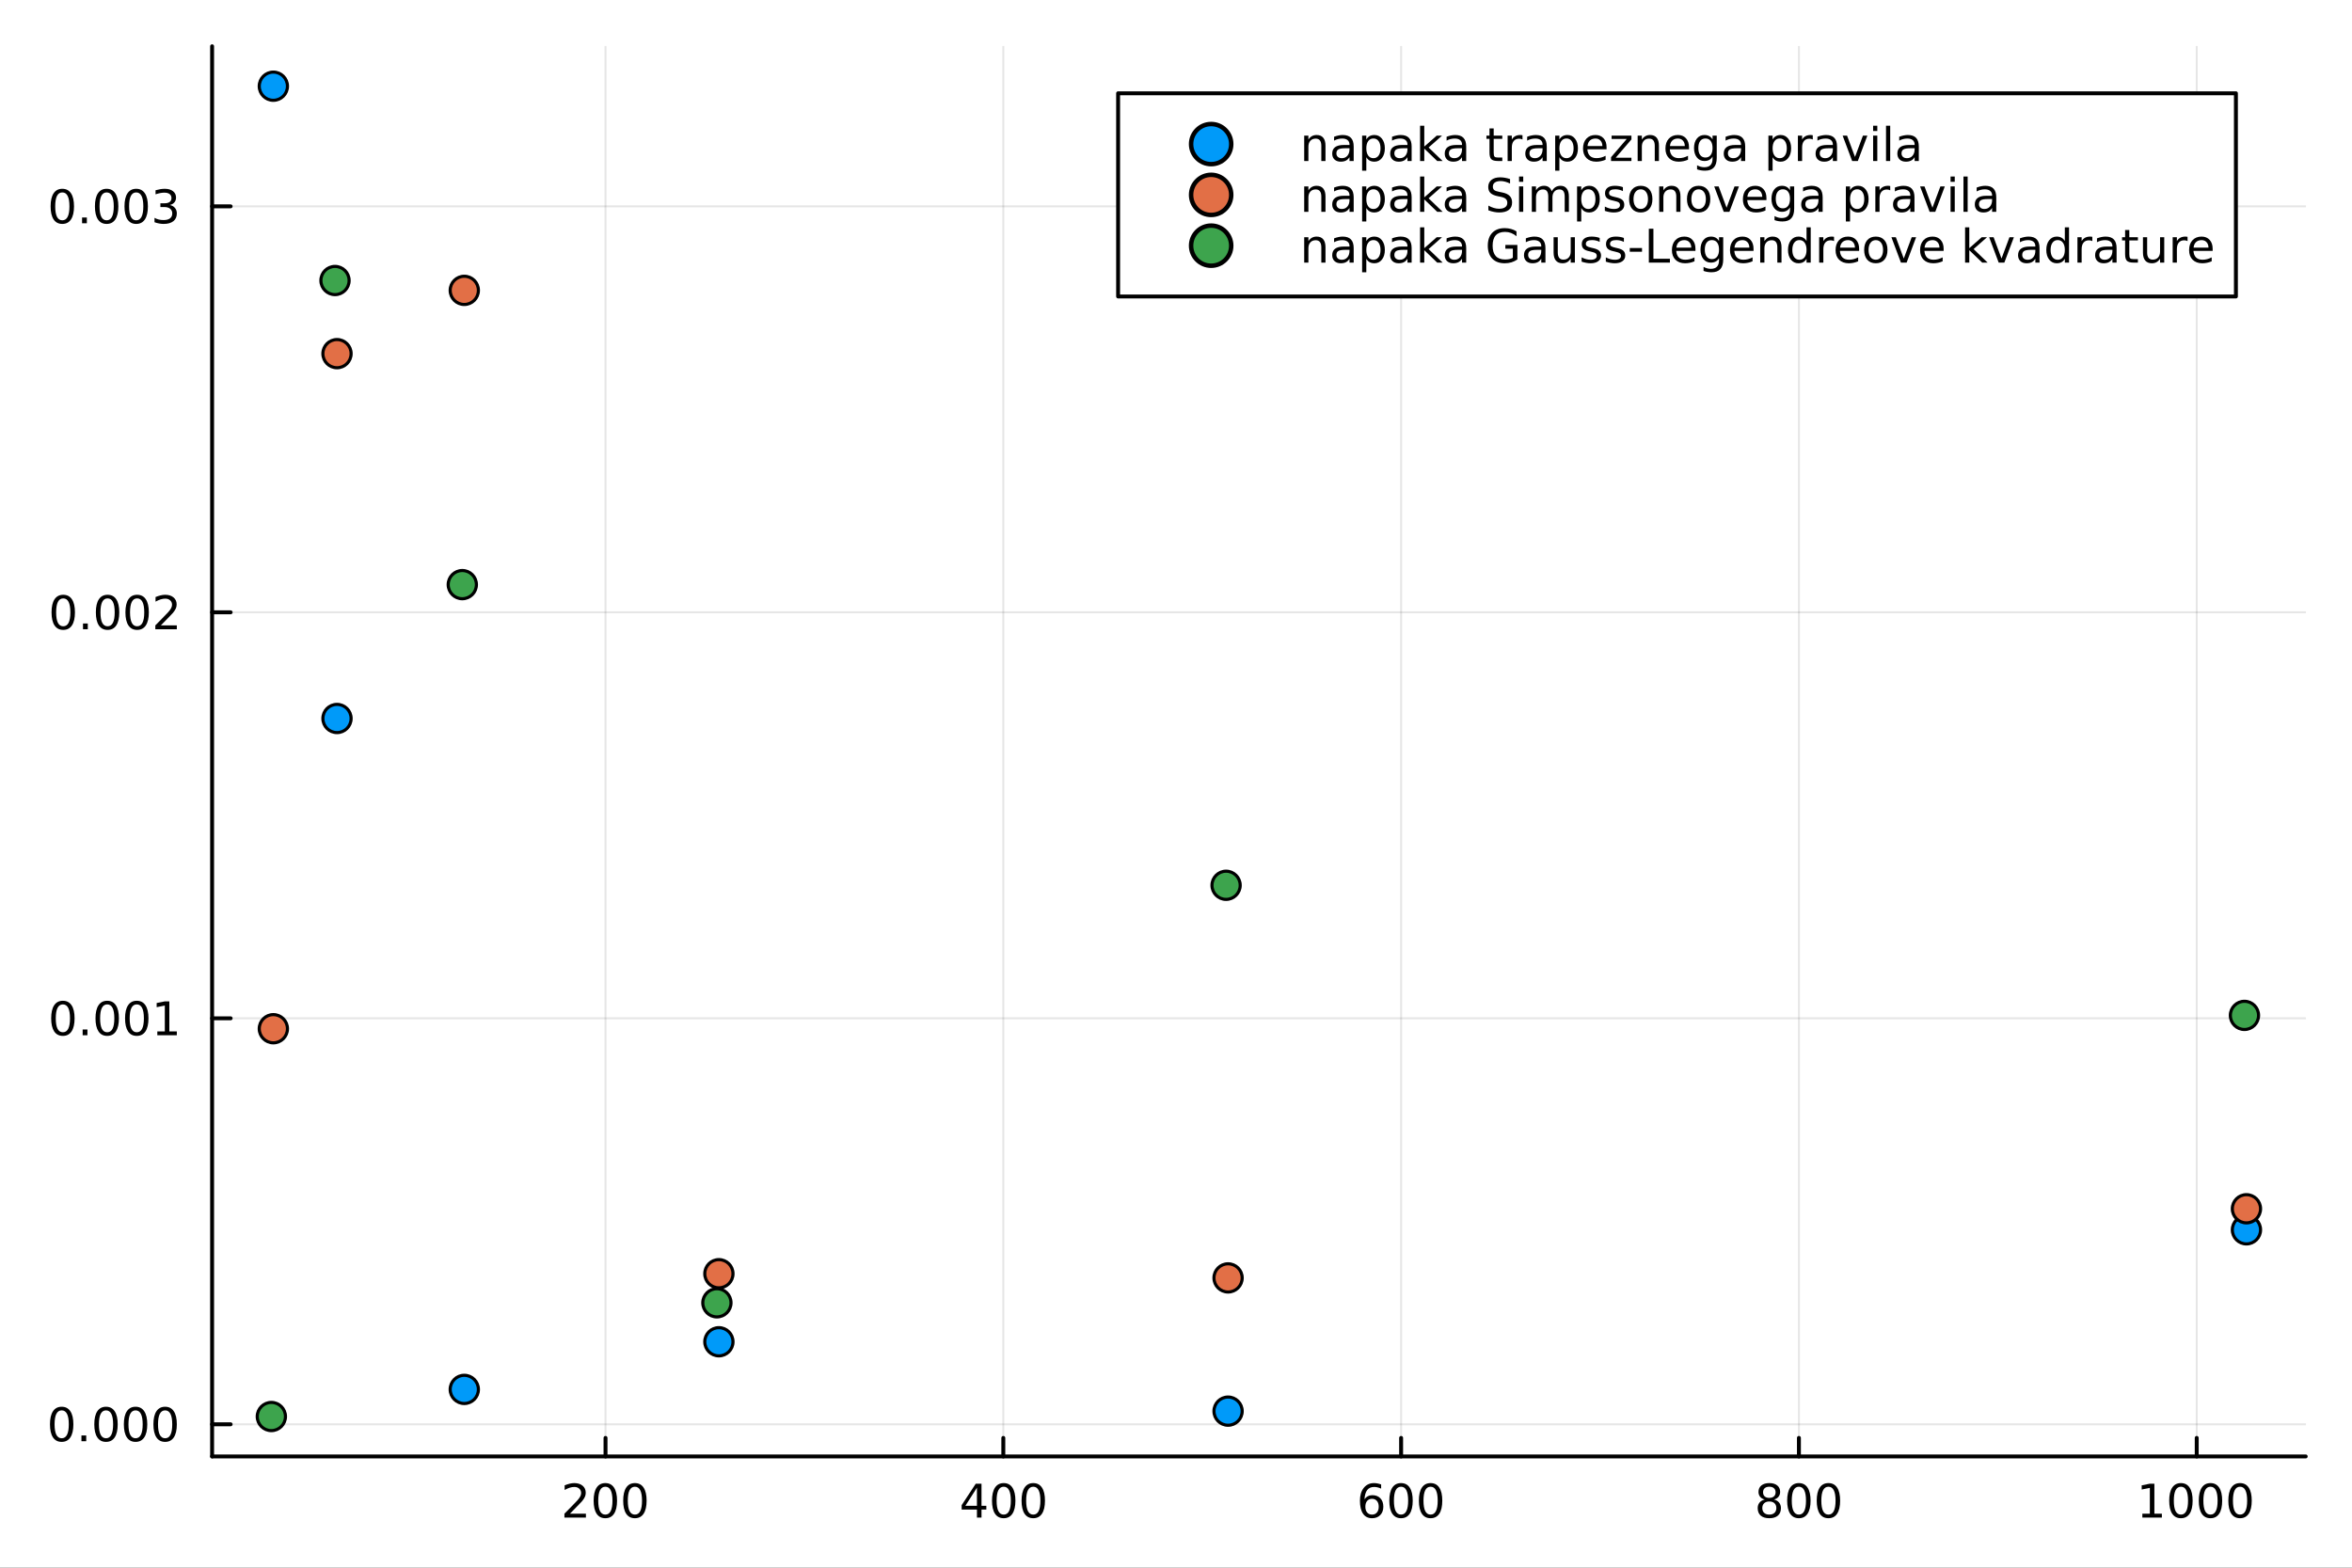 <?xml version="1.0" encoding="utf-8"?>
<svg xmlns="http://www.w3.org/2000/svg" xmlns:xlink="http://www.w3.org/1999/xlink" width="600" height="400" viewBox="0 0 2400 1600">
<rect x="0" y="0" width="2400" height="1600" fill="#333333" stroke="none"/>
<defs>
  <clipPath id="clip620">
    <rect x="0" y="0" width="2400" height="1600"/>
  </clipPath>
</defs>
<path clip-path="url(#clip620)" d="M0 1600 L2400 1600 L2400 0 L0 0  Z" fill="#ffffff" fill-rule="evenodd" fill-opacity="1"/>
<defs>
  <clipPath id="clip621">
    <rect x="480" y="0" width="1681" height="1600"/>
  </clipPath>
</defs>
<path clip-path="url(#clip620)" d="M216.436 1486.45 L2352.76 1486.45 L2352.76 47.244 L216.436 47.244  Z" fill="#ffffff" fill-rule="evenodd" fill-opacity="1"/>
<defs>
  <clipPath id="clip622">
    <rect x="216" y="47" width="2137" height="1440"/>
  </clipPath>
</defs>
<polyline clip-path="url(#clip622)" style="stroke:#000000; stroke-linecap:round; stroke-linejoin:round; stroke-width:2; stroke-opacity:0.1; fill:none" points="617.871,1486.45 617.871,47.244 "/>
<polyline clip-path="url(#clip622)" style="stroke:#000000; stroke-linecap:round; stroke-linejoin:round; stroke-width:2; stroke-opacity:0.1; fill:none" points="1023.79,1486.45 1023.79,47.244 "/>
<polyline clip-path="url(#clip622)" style="stroke:#000000; stroke-linecap:round; stroke-linejoin:round; stroke-width:2; stroke-opacity:0.1; fill:none" points="1429.71,1486.45 1429.71,47.244 "/>
<polyline clip-path="url(#clip622)" style="stroke:#000000; stroke-linecap:round; stroke-linejoin:round; stroke-width:2; stroke-opacity:0.1; fill:none" points="1835.63,1486.45 1835.63,47.244 "/>
<polyline clip-path="url(#clip622)" style="stroke:#000000; stroke-linecap:round; stroke-linejoin:round; stroke-width:2; stroke-opacity:0.1; fill:none" points="2241.55,1486.45 2241.55,47.244 "/>
<polyline clip-path="url(#clip622)" style="stroke:#000000; stroke-linecap:round; stroke-linejoin:round; stroke-width:2; stroke-opacity:0.1; fill:none" points="216.436,1453.65 2352.76,1453.65 "/>
<polyline clip-path="url(#clip622)" style="stroke:#000000; stroke-linecap:round; stroke-linejoin:round; stroke-width:2; stroke-opacity:0.1; fill:none" points="216.436,1039.3 2352.76,1039.3 "/>
<polyline clip-path="url(#clip622)" style="stroke:#000000; stroke-linecap:round; stroke-linejoin:round; stroke-width:2; stroke-opacity:0.1; fill:none" points="216.436,624.943 2352.76,624.943 "/>
<polyline clip-path="url(#clip622)" style="stroke:#000000; stroke-linecap:round; stroke-linejoin:round; stroke-width:2; stroke-opacity:0.1; fill:none" points="216.436,210.59 2352.76,210.59 "/>
<polyline clip-path="url(#clip620)" style="stroke:#000000; stroke-linecap:round; stroke-linejoin:round; stroke-width:4; stroke-opacity:1; fill:none" points="216.436,1486.45 2352.76,1486.45 "/>
<polyline clip-path="url(#clip620)" style="stroke:#000000; stroke-linecap:round; stroke-linejoin:round; stroke-width:4; stroke-opacity:1; fill:none" points="617.871,1486.45 617.871,1467.55 "/>
<polyline clip-path="url(#clip620)" style="stroke:#000000; stroke-linecap:round; stroke-linejoin:round; stroke-width:4; stroke-opacity:1; fill:none" points="1023.79,1486.45 1023.79,1467.55 "/>
<polyline clip-path="url(#clip620)" style="stroke:#000000; stroke-linecap:round; stroke-linejoin:round; stroke-width:4; stroke-opacity:1; fill:none" points="1429.71,1486.45 1429.71,1467.55 "/>
<polyline clip-path="url(#clip620)" style="stroke:#000000; stroke-linecap:round; stroke-linejoin:round; stroke-width:4; stroke-opacity:1; fill:none" points="1835.63,1486.45 1835.63,1467.55 "/>
<polyline clip-path="url(#clip620)" style="stroke:#000000; stroke-linecap:round; stroke-linejoin:round; stroke-width:4; stroke-opacity:1; fill:none" points="2241.55,1486.45 2241.55,1467.55 "/>
<path clip-path="url(#clip620)" d="M581.563 1544.91 L597.883 1544.91 L597.883 1548.85 L575.939 1548.85 L575.939 1544.91 Q578.601 1542.16 583.184 1537.53 Q587.79 1532.88 588.971 1531.53 Q591.216 1529.01 592.096 1527.27 Q592.999 1525.51 592.999 1523.82 Q592.999 1521.07 591.054 1519.33 Q589.133 1517.6 586.031 1517.6 Q583.832 1517.6 581.378 1518.36 Q578.948 1519.13 576.17 1520.68 L576.17 1515.95 Q578.994 1514.82 581.448 1514.24 Q583.901 1513.66 585.938 1513.66 Q591.309 1513.66 594.503 1516.35 Q597.698 1519.03 597.698 1523.52 Q597.698 1525.65 596.887 1527.57 Q596.1 1529.47 593.994 1532.07 Q593.415 1532.74 590.313 1535.95 Q587.212 1539.15 581.563 1544.91 Z" fill="#000000" fill-rule="nonzero" fill-opacity="1" /><path clip-path="url(#clip620)" d="M617.698 1517.37 Q614.086 1517.37 612.258 1520.93 Q610.452 1524.47 610.452 1531.6 Q610.452 1538.71 612.258 1542.27 Q614.086 1545.82 617.698 1545.82 Q621.332 1545.82 623.137 1542.27 Q624.966 1538.71 624.966 1531.6 Q624.966 1524.47 623.137 1520.93 Q621.332 1517.37 617.698 1517.37 M617.698 1513.66 Q623.508 1513.66 626.563 1518.27 Q629.642 1522.85 629.642 1531.6 Q629.642 1540.33 626.563 1544.94 Q623.508 1549.52 617.698 1549.52 Q611.887 1549.52 608.809 1544.94 Q605.753 1540.33 605.753 1531.6 Q605.753 1522.85 608.809 1518.27 Q611.887 1513.66 617.698 1513.66 Z" fill="#000000" fill-rule="nonzero" fill-opacity="1" /><path clip-path="url(#clip620)" d="M647.859 1517.37 Q644.248 1517.37 642.42 1520.93 Q640.614 1524.47 640.614 1531.6 Q640.614 1538.71 642.42 1542.27 Q644.248 1545.82 647.859 1545.82 Q651.494 1545.82 653.299 1542.27 Q655.128 1538.71 655.128 1531.6 Q655.128 1524.47 653.299 1520.93 Q651.494 1517.37 647.859 1517.37 M647.859 1513.66 Q653.67 1513.66 656.725 1518.27 Q659.804 1522.85 659.804 1531.6 Q659.804 1540.33 656.725 1544.94 Q653.67 1549.52 647.859 1549.52 Q642.049 1549.52 638.971 1544.94 Q635.915 1540.33 635.915 1531.6 Q635.915 1522.85 638.971 1518.27 Q642.049 1513.66 647.859 1513.66 Z" fill="#000000" fill-rule="nonzero" fill-opacity="1" /><path clip-path="url(#clip620)" d="M996.882 1518.36 L985.077 1536.81 L996.882 1536.81 L996.882 1518.36 M995.655 1514.29 L1001.54 1514.29 L1001.54 1536.81 L1006.47 1536.81 L1006.47 1540.7 L1001.54 1540.7 L1001.54 1548.85 L996.882 1548.85 L996.882 1540.7 L981.28 1540.7 L981.28 1536.19 L995.655 1514.29 Z" fill="#000000" fill-rule="nonzero" fill-opacity="1" /><path clip-path="url(#clip620)" d="M1024.2 1517.37 Q1020.59 1517.37 1018.76 1520.93 Q1016.95 1524.47 1016.95 1531.6 Q1016.95 1538.71 1018.76 1542.27 Q1020.59 1545.82 1024.2 1545.82 Q1027.83 1545.82 1029.64 1542.27 Q1031.47 1538.71 1031.47 1531.6 Q1031.47 1524.47 1029.64 1520.93 Q1027.83 1517.37 1024.2 1517.37 M1024.2 1513.66 Q1030.01 1513.66 1033.06 1518.27 Q1036.14 1522.85 1036.14 1531.6 Q1036.14 1540.33 1033.06 1544.94 Q1030.01 1549.52 1024.2 1549.52 Q1018.39 1549.52 1015.31 1544.94 Q1012.25 1540.33 1012.25 1531.6 Q1012.25 1522.85 1015.31 1518.27 Q1018.39 1513.66 1024.2 1513.66 Z" fill="#000000" fill-rule="nonzero" fill-opacity="1" /><path clip-path="url(#clip620)" d="M1054.36 1517.37 Q1050.75 1517.37 1048.92 1520.93 Q1047.11 1524.47 1047.11 1531.6 Q1047.11 1538.71 1048.92 1542.27 Q1050.75 1545.82 1054.36 1545.82 Q1057.99 1545.82 1059.8 1542.27 Q1061.63 1538.71 1061.63 1531.6 Q1061.63 1524.47 1059.8 1520.93 Q1057.99 1517.37 1054.36 1517.37 M1054.36 1513.66 Q1060.17 1513.66 1063.22 1518.27 Q1066.3 1522.85 1066.3 1531.6 Q1066.3 1540.33 1063.22 1544.94 Q1060.17 1549.52 1054.36 1549.52 Q1048.55 1549.52 1045.47 1544.94 Q1042.41 1540.33 1042.41 1531.6 Q1042.41 1522.85 1045.47 1518.27 Q1048.55 1513.66 1054.36 1513.66 Z" fill="#000000" fill-rule="nonzero" fill-opacity="1" /><path clip-path="url(#clip620)" d="M1400.04 1529.7 Q1396.89 1529.7 1395.04 1531.86 Q1393.21 1534.01 1393.21 1537.76 Q1393.21 1541.49 1395.04 1543.66 Q1396.89 1545.82 1400.04 1545.82 Q1403.18 1545.82 1405.01 1543.66 Q1406.87 1541.49 1406.87 1537.76 Q1406.87 1534.01 1405.01 1531.86 Q1403.18 1529.7 1400.04 1529.7 M1409.32 1515.05 L1409.32 1519.31 Q1407.56 1518.48 1405.75 1518.04 Q1403.97 1517.6 1402.21 1517.6 Q1397.58 1517.6 1395.13 1520.72 Q1392.7 1523.85 1392.35 1530.17 Q1393.72 1528.15 1395.78 1527.09 Q1397.84 1526 1400.31 1526 Q1405.52 1526 1408.53 1529.17 Q1411.56 1532.32 1411.56 1537.76 Q1411.56 1543.08 1408.42 1546.3 Q1405.27 1549.52 1400.04 1549.52 Q1394.04 1549.52 1390.87 1544.94 Q1387.7 1540.33 1387.7 1531.6 Q1387.7 1523.41 1391.59 1518.55 Q1395.48 1513.66 1402.03 1513.66 Q1403.79 1513.66 1405.57 1514.01 Q1407.37 1514.36 1409.32 1515.05 Z" fill="#000000" fill-rule="nonzero" fill-opacity="1" /><path clip-path="url(#clip620)" d="M1429.62 1517.37 Q1426.01 1517.37 1424.18 1520.93 Q1422.37 1524.47 1422.37 1531.6 Q1422.37 1538.71 1424.18 1542.27 Q1426.01 1545.82 1429.62 1545.82 Q1433.25 1545.82 1435.06 1542.27 Q1436.89 1538.71 1436.89 1531.6 Q1436.89 1524.47 1435.06 1520.93 Q1433.25 1517.37 1429.62 1517.37 M1429.62 1513.66 Q1435.43 1513.66 1438.49 1518.27 Q1441.56 1522.85 1441.56 1531.6 Q1441.56 1540.33 1438.49 1544.94 Q1435.43 1549.52 1429.62 1549.52 Q1423.81 1549.52 1420.73 1544.94 Q1417.68 1540.33 1417.68 1531.6 Q1417.68 1522.85 1420.73 1518.27 Q1423.81 1513.66 1429.62 1513.66 Z" fill="#000000" fill-rule="nonzero" fill-opacity="1" /><path clip-path="url(#clip620)" d="M1459.78 1517.37 Q1456.17 1517.37 1454.34 1520.93 Q1452.54 1524.47 1452.54 1531.6 Q1452.54 1538.71 1454.34 1542.27 Q1456.17 1545.82 1459.78 1545.82 Q1463.42 1545.82 1465.22 1542.27 Q1467.05 1538.71 1467.05 1531.6 Q1467.05 1524.47 1465.22 1520.93 Q1463.42 1517.37 1459.78 1517.37 M1459.78 1513.66 Q1465.59 1513.66 1468.65 1518.27 Q1471.73 1522.85 1471.73 1531.6 Q1471.73 1540.33 1468.65 1544.94 Q1465.59 1549.52 1459.78 1549.52 Q1453.97 1549.52 1450.89 1544.94 Q1447.84 1540.33 1447.84 1531.6 Q1447.84 1522.85 1450.89 1518.27 Q1453.97 1513.66 1459.78 1513.66 Z" fill="#000000" fill-rule="nonzero" fill-opacity="1" /><path clip-path="url(#clip620)" d="M1805.43 1532.44 Q1802.09 1532.44 1800.17 1534.22 Q1798.27 1536 1798.27 1539.13 Q1798.27 1542.25 1800.17 1544.03 Q1802.09 1545.82 1805.43 1545.82 Q1808.76 1545.82 1810.68 1544.03 Q1812.6 1542.23 1812.6 1539.13 Q1812.6 1536 1810.68 1534.22 Q1808.78 1532.44 1805.43 1532.44 M1800.75 1530.45 Q1797.74 1529.7 1796.05 1527.64 Q1794.38 1525.58 1794.38 1522.62 Q1794.38 1518.48 1797.32 1516.07 Q1800.29 1513.66 1805.43 1513.66 Q1810.59 1513.66 1813.53 1516.07 Q1816.47 1518.48 1816.47 1522.62 Q1816.47 1525.58 1814.78 1527.64 Q1813.11 1529.7 1810.12 1530.45 Q1813.5 1531.23 1815.38 1533.52 Q1817.28 1535.82 1817.28 1539.13 Q1817.28 1544.15 1814.2 1546.83 Q1811.14 1549.52 1805.43 1549.52 Q1799.71 1549.52 1796.63 1546.83 Q1793.57 1544.15 1793.57 1539.13 Q1793.57 1535.82 1795.47 1533.52 Q1797.37 1531.23 1800.75 1530.45 M1799.04 1523.06 Q1799.04 1525.75 1800.7 1527.25 Q1802.39 1528.76 1805.43 1528.76 Q1808.43 1528.76 1810.12 1527.25 Q1811.84 1525.75 1811.84 1523.06 Q1811.84 1520.38 1810.12 1518.87 Q1808.43 1517.37 1805.43 1517.37 Q1802.39 1517.37 1800.7 1518.87 Q1799.04 1520.38 1799.04 1523.06 Z" fill="#000000" fill-rule="nonzero" fill-opacity="1" /><path clip-path="url(#clip620)" d="M1835.59 1517.37 Q1831.98 1517.37 1830.15 1520.93 Q1828.34 1524.47 1828.34 1531.6 Q1828.34 1538.71 1830.15 1542.27 Q1831.98 1545.82 1835.59 1545.82 Q1839.22 1545.82 1841.03 1542.27 Q1842.86 1538.71 1842.86 1531.6 Q1842.86 1524.47 1841.03 1520.93 Q1839.22 1517.37 1835.59 1517.37 M1835.59 1513.66 Q1841.4 1513.66 1844.45 1518.27 Q1847.53 1522.85 1847.53 1531.6 Q1847.53 1540.33 1844.45 1544.94 Q1841.4 1549.52 1835.59 1549.52 Q1829.78 1549.52 1826.7 1544.94 Q1823.64 1540.33 1823.64 1531.6 Q1823.64 1522.85 1826.7 1518.27 Q1829.78 1513.66 1835.59 1513.66 Z" fill="#000000" fill-rule="nonzero" fill-opacity="1" /><path clip-path="url(#clip620)" d="M1865.75 1517.37 Q1862.14 1517.37 1860.31 1520.93 Q1858.5 1524.47 1858.5 1531.6 Q1858.5 1538.71 1860.31 1542.27 Q1862.14 1545.82 1865.75 1545.82 Q1869.38 1545.82 1871.19 1542.27 Q1873.02 1538.71 1873.02 1531.6 Q1873.02 1524.47 1871.19 1520.93 Q1869.38 1517.37 1865.75 1517.37 M1865.75 1513.66 Q1871.56 1513.66 1874.61 1518.27 Q1877.69 1522.85 1877.69 1531.6 Q1877.69 1540.33 1874.61 1544.94 Q1871.56 1549.52 1865.75 1549.52 Q1859.94 1549.52 1856.86 1544.94 Q1853.8 1540.33 1853.8 1531.6 Q1853.8 1522.85 1856.86 1518.27 Q1859.94 1513.66 1865.75 1513.66 Z" fill="#000000" fill-rule="nonzero" fill-opacity="1" /><path clip-path="url(#clip620)" d="M2186.08 1544.91 L2193.72 1544.91 L2193.72 1518.55 L2185.41 1520.21 L2185.41 1515.95 L2193.67 1514.29 L2198.35 1514.29 L2198.35 1544.91 L2205.99 1544.91 L2205.99 1548.85 L2186.08 1548.85 L2186.08 1544.91 Z" fill="#000000" fill-rule="nonzero" fill-opacity="1" /><path clip-path="url(#clip620)" d="M2225.43 1517.37 Q2221.82 1517.37 2219.99 1520.93 Q2218.19 1524.47 2218.19 1531.6 Q2218.19 1538.71 2219.99 1542.27 Q2221.82 1545.82 2225.43 1545.82 Q2229.07 1545.82 2230.87 1542.27 Q2232.7 1538.71 2232.7 1531.6 Q2232.7 1524.47 2230.87 1520.93 Q2229.07 1517.37 2225.43 1517.37 M2225.43 1513.66 Q2231.24 1513.66 2234.3 1518.27 Q2237.38 1522.85 2237.38 1531.6 Q2237.38 1540.33 2234.3 1544.94 Q2231.24 1549.52 2225.43 1549.52 Q2219.62 1549.52 2216.54 1544.94 Q2213.49 1540.33 2213.49 1531.6 Q2213.49 1522.85 2216.54 1518.27 Q2219.62 1513.66 2225.43 1513.66 Z" fill="#000000" fill-rule="nonzero" fill-opacity="1" /><path clip-path="url(#clip620)" d="M2255.59 1517.37 Q2251.98 1517.37 2250.15 1520.93 Q2248.35 1524.47 2248.35 1531.6 Q2248.35 1538.71 2250.15 1542.27 Q2251.98 1545.82 2255.59 1545.82 Q2259.23 1545.82 2261.03 1542.27 Q2262.86 1538.71 2262.86 1531.6 Q2262.86 1524.47 2261.03 1520.93 Q2259.23 1517.37 2255.59 1517.37 M2255.59 1513.66 Q2261.4 1513.66 2264.46 1518.27 Q2267.54 1522.85 2267.54 1531.6 Q2267.54 1540.33 2264.46 1544.94 Q2261.4 1549.52 2255.59 1549.52 Q2249.78 1549.52 2246.7 1544.94 Q2243.65 1540.33 2243.65 1531.6 Q2243.65 1522.85 2246.7 1518.27 Q2249.78 1513.66 2255.59 1513.66 Z" fill="#000000" fill-rule="nonzero" fill-opacity="1" /><path clip-path="url(#clip620)" d="M2285.76 1517.37 Q2282.14 1517.37 2280.32 1520.93 Q2278.51 1524.47 2278.51 1531.6 Q2278.51 1538.71 2280.32 1542.27 Q2282.14 1545.82 2285.76 1545.82 Q2289.39 1545.82 2291.19 1542.27 Q2293.02 1538.71 2293.02 1531.6 Q2293.02 1524.47 2291.19 1520.93 Q2289.39 1517.37 2285.76 1517.37 M2285.76 1513.66 Q2291.57 1513.66 2294.62 1518.27 Q2297.7 1522.85 2297.7 1531.6 Q2297.7 1540.33 2294.62 1544.94 Q2291.57 1549.52 2285.76 1549.52 Q2279.94 1549.52 2276.87 1544.94 Q2273.81 1540.33 2273.81 1531.6 Q2273.81 1522.85 2276.87 1518.27 Q2279.94 1513.66 2285.76 1513.66 Z" fill="#000000" fill-rule="nonzero" fill-opacity="1" /><polyline clip-path="url(#clip620)" style="stroke:#000000; stroke-linecap:round; stroke-linejoin:round; stroke-width:4; stroke-opacity:1; fill:none" points="216.436,1486.45 216.436,47.244 "/>
<polyline clip-path="url(#clip620)" style="stroke:#000000; stroke-linecap:round; stroke-linejoin:round; stroke-width:4; stroke-opacity:1; fill:none" points="216.436,1453.65 235.334,1453.65 "/>
<polyline clip-path="url(#clip620)" style="stroke:#000000; stroke-linecap:round; stroke-linejoin:round; stroke-width:4; stroke-opacity:1; fill:none" points="216.436,1039.3 235.334,1039.3 "/>
<polyline clip-path="url(#clip620)" style="stroke:#000000; stroke-linecap:round; stroke-linejoin:round; stroke-width:4; stroke-opacity:1; fill:none" points="216.436,624.943 235.334,624.943 "/>
<polyline clip-path="url(#clip620)" style="stroke:#000000; stroke-linecap:round; stroke-linejoin:round; stroke-width:4; stroke-opacity:1; fill:none" points="216.436,210.59 235.334,210.59 "/>
<path clip-path="url(#clip620)" d="M62.937 1439.45 Q59.325 1439.45 57.497 1443.01 Q55.691 1446.56 55.691 1453.68 Q55.691 1460.79 57.497 1464.36 Q59.325 1467.9 62.937 1467.9 Q66.571 1467.9 68.376 1464.36 Q70.205 1460.79 70.205 1453.68 Q70.205 1446.56 68.376 1443.01 Q66.571 1439.45 62.937 1439.45 M62.937 1435.74 Q68.747 1435.74 71.802 1440.35 Q74.881 1444.93 74.881 1453.68 Q74.881 1462.41 71.802 1467.02 Q68.747 1471.6 62.937 1471.6 Q57.126 1471.6 54.048 1467.02 Q50.992 1462.41 50.992 1453.68 Q50.992 1444.93 54.048 1440.35 Q57.126 1435.74 62.937 1435.74 Z" fill="#000000" fill-rule="nonzero" fill-opacity="1" /><path clip-path="url(#clip620)" d="M83.098 1465.05 L87.983 1465.05 L87.983 1470.93 L83.098 1470.93 L83.098 1465.05 Z" fill="#000000" fill-rule="nonzero" fill-opacity="1" /><path clip-path="url(#clip620)" d="M108.168 1439.45 Q104.557 1439.45 102.728 1443.01 Q100.922 1446.56 100.922 1453.68 Q100.922 1460.79 102.728 1464.36 Q104.557 1467.9 108.168 1467.9 Q111.802 1467.9 113.608 1464.36 Q115.436 1460.79 115.436 1453.68 Q115.436 1446.56 113.608 1443.01 Q111.802 1439.45 108.168 1439.45 M108.168 1435.74 Q113.978 1435.74 117.033 1440.35 Q120.112 1444.93 120.112 1453.68 Q120.112 1462.41 117.033 1467.02 Q113.978 1471.6 108.168 1471.6 Q102.358 1471.6 99.279 1467.02 Q96.223 1462.41 96.223 1453.68 Q96.223 1444.93 99.279 1440.35 Q102.358 1435.74 108.168 1435.74 Z" fill="#000000" fill-rule="nonzero" fill-opacity="1" /><path clip-path="url(#clip620)" d="M138.33 1439.45 Q134.719 1439.45 132.89 1443.01 Q131.084 1446.56 131.084 1453.68 Q131.084 1460.79 132.89 1464.36 Q134.719 1467.9 138.33 1467.9 Q141.964 1467.9 143.769 1464.36 Q145.598 1460.79 145.598 1453.68 Q145.598 1446.56 143.769 1443.01 Q141.964 1439.45 138.33 1439.45 M138.33 1435.74 Q144.14 1435.74 147.195 1440.35 Q150.274 1444.93 150.274 1453.68 Q150.274 1462.41 147.195 1467.02 Q144.14 1471.6 138.33 1471.6 Q132.519 1471.6 129.441 1467.02 Q126.385 1462.41 126.385 1453.68 Q126.385 1444.93 129.441 1440.35 Q132.519 1435.74 138.33 1435.74 Z" fill="#000000" fill-rule="nonzero" fill-opacity="1" /><path clip-path="url(#clip620)" d="M168.491 1439.45 Q164.88 1439.45 163.052 1443.01 Q161.246 1446.56 161.246 1453.68 Q161.246 1460.79 163.052 1464.36 Q164.88 1467.9 168.491 1467.9 Q172.126 1467.9 173.931 1464.36 Q175.76 1460.79 175.76 1453.68 Q175.76 1446.56 173.931 1443.01 Q172.126 1439.45 168.491 1439.45 M168.491 1435.74 Q174.302 1435.74 177.357 1440.35 Q180.436 1444.93 180.436 1453.68 Q180.436 1462.41 177.357 1467.02 Q174.302 1471.6 168.491 1471.6 Q162.681 1471.6 159.603 1467.02 Q156.547 1462.41 156.547 1453.68 Q156.547 1444.93 159.603 1440.35 Q162.681 1435.74 168.491 1435.74 Z" fill="#000000" fill-rule="nonzero" fill-opacity="1" /><path clip-path="url(#clip620)" d="M64.163 1025.1 Q60.552 1025.1 58.724 1028.66 Q56.918 1032.2 56.918 1039.33 Q56.918 1046.44 58.724 1050 Q60.552 1053.54 64.163 1053.54 Q67.798 1053.54 69.603 1050 Q71.432 1046.44 71.432 1039.33 Q71.432 1032.2 69.603 1028.66 Q67.798 1025.1 64.163 1025.1 M64.163 1021.39 Q69.974 1021.39 73.029 1026 Q76.108 1030.58 76.108 1039.33 Q76.108 1048.06 73.029 1052.66 Q69.974 1057.25 64.163 1057.25 Q58.353 1057.25 55.275 1052.66 Q52.219 1048.06 52.219 1039.33 Q52.219 1030.58 55.275 1026 Q58.353 1021.39 64.163 1021.39 Z" fill="#000000" fill-rule="nonzero" fill-opacity="1" /><path clip-path="url(#clip620)" d="M84.325 1050.7 L89.21 1050.7 L89.21 1056.58 L84.325 1056.58 L84.325 1050.7 Z" fill="#000000" fill-rule="nonzero" fill-opacity="1" /><path clip-path="url(#clip620)" d="M109.395 1025.1 Q105.783 1025.1 103.955 1028.66 Q102.149 1032.2 102.149 1039.33 Q102.149 1046.44 103.955 1050 Q105.783 1053.54 109.395 1053.54 Q113.029 1053.54 114.834 1050 Q116.663 1046.44 116.663 1039.33 Q116.663 1032.2 114.834 1028.66 Q113.029 1025.1 109.395 1025.1 M109.395 1021.39 Q115.205 1021.39 118.26 1026 Q121.339 1030.58 121.339 1039.33 Q121.339 1048.06 118.26 1052.66 Q115.205 1057.25 109.395 1057.25 Q103.584 1057.25 100.506 1052.66 Q97.45 1048.06 97.45 1039.33 Q97.45 1030.58 100.506 1026 Q103.584 1021.39 109.395 1021.39 Z" fill="#000000" fill-rule="nonzero" fill-opacity="1" /><path clip-path="url(#clip620)" d="M139.556 1025.1 Q135.945 1025.1 134.117 1028.66 Q132.311 1032.2 132.311 1039.33 Q132.311 1046.44 134.117 1050 Q135.945 1053.54 139.556 1053.54 Q143.191 1053.54 144.996 1050 Q146.825 1046.44 146.825 1039.33 Q146.825 1032.2 144.996 1028.66 Q143.191 1025.1 139.556 1025.1 M139.556 1021.39 Q145.367 1021.39 148.422 1026 Q151.501 1030.58 151.501 1039.33 Q151.501 1048.06 148.422 1052.66 Q145.367 1057.25 139.556 1057.25 Q133.746 1057.25 130.668 1052.66 Q127.612 1048.06 127.612 1039.33 Q127.612 1030.58 130.668 1026 Q133.746 1021.39 139.556 1021.39 Z" fill="#000000" fill-rule="nonzero" fill-opacity="1" /><path clip-path="url(#clip620)" d="M160.529 1052.64 L168.167 1052.64 L168.167 1026.28 L159.857 1027.94 L159.857 1023.68 L168.121 1022.02 L172.797 1022.02 L172.797 1052.64 L180.436 1052.64 L180.436 1056.58 L160.529 1056.58 L160.529 1052.64 Z" fill="#000000" fill-rule="nonzero" fill-opacity="1" /><path clip-path="url(#clip620)" d="M64.534 610.742 Q60.923 610.742 59.094 614.307 Q57.288 617.848 57.288 624.978 Q57.288 632.084 59.094 635.649 Q60.923 639.191 64.534 639.191 Q68.168 639.191 69.974 635.649 Q71.802 632.084 71.802 624.978 Q71.802 617.848 69.974 614.307 Q68.168 610.742 64.534 610.742 M64.534 607.038 Q70.344 607.038 73.399 611.645 Q76.478 616.228 76.478 624.978 Q76.478 633.705 73.399 638.311 Q70.344 642.894 64.534 642.894 Q58.724 642.894 55.645 638.311 Q52.589 633.705 52.589 624.978 Q52.589 616.228 55.645 611.645 Q58.724 607.038 64.534 607.038 Z" fill="#000000" fill-rule="nonzero" fill-opacity="1" /><path clip-path="url(#clip620)" d="M84.696 636.344 L89.58 636.344 L89.58 642.223 L84.696 642.223 L84.696 636.344 Z" fill="#000000" fill-rule="nonzero" fill-opacity="1" /><path clip-path="url(#clip620)" d="M109.765 610.742 Q106.154 610.742 104.325 614.307 Q102.52 617.848 102.52 624.978 Q102.52 632.084 104.325 635.649 Q106.154 639.191 109.765 639.191 Q113.399 639.191 115.205 635.649 Q117.033 632.084 117.033 624.978 Q117.033 617.848 115.205 614.307 Q113.399 610.742 109.765 610.742 M109.765 607.038 Q115.575 607.038 118.631 611.645 Q121.709 616.228 121.709 624.978 Q121.709 633.705 118.631 638.311 Q115.575 642.894 109.765 642.894 Q103.955 642.894 100.876 638.311 Q97.821 633.705 97.821 624.978 Q97.821 616.228 100.876 611.645 Q103.955 607.038 109.765 607.038 Z" fill="#000000" fill-rule="nonzero" fill-opacity="1" /><path clip-path="url(#clip620)" d="M139.927 610.742 Q136.316 610.742 134.487 614.307 Q132.682 617.848 132.682 624.978 Q132.682 632.084 134.487 635.649 Q136.316 639.191 139.927 639.191 Q143.561 639.191 145.367 635.649 Q147.195 632.084 147.195 624.978 Q147.195 617.848 145.367 614.307 Q143.561 610.742 139.927 610.742 M139.927 607.038 Q145.737 607.038 148.793 611.645 Q151.871 616.228 151.871 624.978 Q151.871 633.705 148.793 638.311 Q145.737 642.894 139.927 642.894 Q134.117 642.894 131.038 638.311 Q127.982 633.705 127.982 624.978 Q127.982 616.228 131.038 611.645 Q134.117 607.038 139.927 607.038 Z" fill="#000000" fill-rule="nonzero" fill-opacity="1" /><path clip-path="url(#clip620)" d="M164.117 638.288 L180.436 638.288 L180.436 642.223 L158.492 642.223 L158.492 638.288 Q161.154 635.533 165.737 630.904 Q170.343 626.251 171.524 624.908 Q173.769 622.385 174.649 620.649 Q175.552 618.89 175.552 617.2 Q175.552 614.446 173.607 612.709 Q171.686 610.973 168.584 610.973 Q166.385 610.973 163.931 611.737 Q161.501 612.501 158.723 614.052 L158.723 609.33 Q161.547 608.196 164.001 607.617 Q166.454 607.038 168.491 607.038 Q173.862 607.038 177.056 609.723 Q180.251 612.409 180.251 616.899 Q180.251 619.029 179.441 620.95 Q178.653 622.848 176.547 625.441 Q175.968 626.112 172.866 629.33 Q169.765 632.524 164.117 638.288 Z" fill="#000000" fill-rule="nonzero" fill-opacity="1" /><path clip-path="url(#clip620)" d="M63.585 196.389 Q59.974 196.389 58.145 199.953 Q56.339 203.495 56.339 210.625 Q56.339 217.731 58.145 221.296 Q59.974 224.837 63.585 224.837 Q67.219 224.837 69.024 221.296 Q70.853 217.731 70.853 210.625 Q70.853 203.495 69.024 199.953 Q67.219 196.389 63.585 196.389 M63.585 192.685 Q69.395 192.685 72.45 197.291 Q75.529 201.875 75.529 210.625 Q75.529 219.351 72.45 223.958 Q69.395 228.541 63.585 228.541 Q57.775 228.541 54.696 223.958 Q51.64 219.351 51.64 210.625 Q51.64 201.875 54.696 197.291 Q57.775 192.685 63.585 192.685 Z" fill="#000000" fill-rule="nonzero" fill-opacity="1" /><path clip-path="url(#clip620)" d="M83.747 221.99 L88.631 221.99 L88.631 227.87 L83.747 227.87 L83.747 221.99 Z" fill="#000000" fill-rule="nonzero" fill-opacity="1" /><path clip-path="url(#clip620)" d="M108.816 196.389 Q105.205 196.389 103.376 199.953 Q101.571 203.495 101.571 210.625 Q101.571 217.731 103.376 221.296 Q105.205 224.837 108.816 224.837 Q112.45 224.837 114.256 221.296 Q116.084 217.731 116.084 210.625 Q116.084 203.495 114.256 199.953 Q112.45 196.389 108.816 196.389 M108.816 192.685 Q114.626 192.685 117.682 197.291 Q120.76 201.875 120.76 210.625 Q120.76 219.351 117.682 223.958 Q114.626 228.541 108.816 228.541 Q103.006 228.541 99.927 223.958 Q96.871 219.351 96.871 210.625 Q96.871 201.875 99.927 197.291 Q103.006 192.685 108.816 192.685 Z" fill="#000000" fill-rule="nonzero" fill-opacity="1" /><path clip-path="url(#clip620)" d="M138.978 196.389 Q135.367 196.389 133.538 199.953 Q131.732 203.495 131.732 210.625 Q131.732 217.731 133.538 221.296 Q135.367 224.837 138.978 224.837 Q142.612 224.837 144.418 221.296 Q146.246 217.731 146.246 210.625 Q146.246 203.495 144.418 199.953 Q142.612 196.389 138.978 196.389 M138.978 192.685 Q144.788 192.685 147.843 197.291 Q150.922 201.875 150.922 210.625 Q150.922 219.351 147.843 223.958 Q144.788 228.541 138.978 228.541 Q133.168 228.541 130.089 223.958 Q127.033 219.351 127.033 210.625 Q127.033 201.875 130.089 197.291 Q133.168 192.685 138.978 192.685 Z" fill="#000000" fill-rule="nonzero" fill-opacity="1" /><path clip-path="url(#clip620)" d="M173.306 209.236 Q176.663 209.953 178.538 212.222 Q180.436 214.49 180.436 217.824 Q180.436 222.939 176.917 225.74 Q173.399 228.541 166.917 228.541 Q164.742 228.541 162.427 228.101 Q160.135 227.685 157.681 226.828 L157.681 222.314 Q159.626 223.449 161.941 224.027 Q164.255 224.606 166.779 224.606 Q171.177 224.606 173.468 222.87 Q175.783 221.134 175.783 217.824 Q175.783 214.768 173.63 213.055 Q171.501 211.319 167.681 211.319 L163.654 211.319 L163.654 207.476 L167.866 207.476 Q171.316 207.476 173.144 206.111 Q174.973 204.722 174.973 202.129 Q174.973 199.467 173.075 198.055 Q171.2 196.62 167.681 196.62 Q165.76 196.62 163.561 197.037 Q161.362 197.453 158.723 198.333 L158.723 194.166 Q161.385 193.426 163.7 193.055 Q166.038 192.685 168.098 192.685 Q173.422 192.685 176.524 195.115 Q179.626 197.523 179.626 201.643 Q179.626 204.513 177.982 206.504 Q176.339 208.472 173.306 209.236 Z" fill="#000000" fill-rule="nonzero" fill-opacity="1" /><circle clip-path="url(#clip622)" cx="278.927" cy="87.976" r="14.4" fill="#009af9" fill-rule="evenodd" fill-opacity="1" stroke="#000000" stroke-opacity="1" stroke-width="3.2"/>
<circle clip-path="url(#clip622)" cx="343.875" cy="733.301" r="14.4" fill="#009af9" fill-rule="evenodd" fill-opacity="1" stroke="#000000" stroke-opacity="1" stroke-width="3.2"/>
<circle clip-path="url(#clip622)" cx="473.769" cy="1418.04" r="14.4" fill="#009af9" fill-rule="evenodd" fill-opacity="1" stroke="#000000" stroke-opacity="1" stroke-width="3.2"/>
<circle clip-path="url(#clip622)" cx="733.559" cy="1369.42" r="14.4" fill="#009af9" fill-rule="evenodd" fill-opacity="1" stroke="#000000" stroke-opacity="1" stroke-width="3.2"/>
<circle clip-path="url(#clip622)" cx="1253.14" cy="1440.23" r="14.4" fill="#009af9" fill-rule="evenodd" fill-opacity="1" stroke="#000000" stroke-opacity="1" stroke-width="3.2"/>
<circle clip-path="url(#clip622)" cx="2292.29" cy="1255.17" r="14.4" fill="#009af9" fill-rule="evenodd" fill-opacity="1" stroke="#000000" stroke-opacity="1" stroke-width="3.2"/>
<circle clip-path="url(#clip622)" cx="278.927" cy="1049.93" r="14.4" fill="#e26f46" fill-rule="evenodd" fill-opacity="1" stroke="#000000" stroke-opacity="1" stroke-width="3.2"/>
<circle clip-path="url(#clip622)" cx="343.875" cy="360.942" r="14.4" fill="#e26f46" fill-rule="evenodd" fill-opacity="1" stroke="#000000" stroke-opacity="1" stroke-width="3.2"/>
<circle clip-path="url(#clip622)" cx="473.769" cy="296.352" r="14.4" fill="#e26f46" fill-rule="evenodd" fill-opacity="1" stroke="#000000" stroke-opacity="1" stroke-width="3.2"/>
<circle clip-path="url(#clip622)" cx="733.559" cy="1299.97" r="14.4" fill="#e26f46" fill-rule="evenodd" fill-opacity="1" stroke="#000000" stroke-opacity="1" stroke-width="3.2"/>
<circle clip-path="url(#clip622)" cx="1253.14" cy="1304.25" r="14.4" fill="#e26f46" fill-rule="evenodd" fill-opacity="1" stroke="#000000" stroke-opacity="1" stroke-width="3.2"/>
<circle clip-path="url(#clip622)" cx="2292.29" cy="1233.69" r="14.4" fill="#e26f46" fill-rule="evenodd" fill-opacity="1" stroke="#000000" stroke-opacity="1" stroke-width="3.2"/>
<circle clip-path="url(#clip622)" cx="276.898" cy="1445.72" r="14.4" fill="#3da44d" fill-rule="evenodd" fill-opacity="1" stroke="#000000" stroke-opacity="1" stroke-width="3.2"/>
<circle clip-path="url(#clip622)" cx="341.845" cy="286.294" r="14.4" fill="#3da44d" fill-rule="evenodd" fill-opacity="1" stroke="#000000" stroke-opacity="1" stroke-width="3.2"/>
<circle clip-path="url(#clip622)" cx="471.74" cy="596.673" r="14.4" fill="#3da44d" fill-rule="evenodd" fill-opacity="1" stroke="#000000" stroke-opacity="1" stroke-width="3.2"/>
<circle clip-path="url(#clip622)" cx="731.529" cy="1329.67" r="14.4" fill="#3da44d" fill-rule="evenodd" fill-opacity="1" stroke="#000000" stroke-opacity="1" stroke-width="3.2"/>
<circle clip-path="url(#clip622)" cx="1251.11" cy="903.535" r="14.4" fill="#3da44d" fill-rule="evenodd" fill-opacity="1" stroke="#000000" stroke-opacity="1" stroke-width="3.2"/>
<circle clip-path="url(#clip622)" cx="2290.26" cy="1036.32" r="14.4" fill="#3da44d" fill-rule="evenodd" fill-opacity="1" stroke="#000000" stroke-opacity="1" stroke-width="3.2"/>
<path clip-path="url(#clip620)" d="M1140.93 302.578 L2281.55 302.578 L2281.55 95.218 L1140.93 95.218  Z" fill="#ffffff" fill-rule="evenodd" fill-opacity="1"/>
<polyline clip-path="url(#clip620)" style="stroke:#000000; stroke-linecap:round; stroke-linejoin:round; stroke-width:4; stroke-opacity:1; fill:none" points="1140.93,302.578 2281.55,302.578 2281.55,95.218 1140.93,95.218 1140.93,302.578 "/>
<circle clip-path="url(#clip620)" cx="1235.88" cy="147.058" r="20.48" fill="#009af9" fill-rule="evenodd" fill-opacity="1" stroke="#000000" stroke-opacity="1" stroke-width="4.551"/>
<path clip-path="url(#clip620)" d="M1352.54 148.689 L1352.54 164.338 L1348.28 164.338 L1348.28 148.828 Q1348.28 145.148 1346.84 143.319 Q1345.41 141.49 1342.54 141.49 Q1339.09 141.49 1337.1 143.69 Q1335.1 145.889 1335.1 149.685 L1335.1 164.338 L1330.82 164.338 L1330.82 138.412 L1335.1 138.412 L1335.1 142.44 Q1336.63 140.102 1338.69 138.944 Q1340.78 137.787 1343.48 137.787 Q1347.95 137.787 1350.24 140.565 Q1352.54 143.319 1352.54 148.689 Z" fill="#000000" fill-rule="nonzero" fill-opacity="1" /><path clip-path="url(#clip620)" d="M1372.81 151.305 Q1367.65 151.305 1365.66 152.486 Q1363.67 153.666 1363.67 156.514 Q1363.67 158.782 1365.15 160.125 Q1366.66 161.444 1369.23 161.444 Q1372.77 161.444 1374.9 158.944 Q1377.05 156.421 1377.05 152.254 L1377.05 151.305 L1372.81 151.305 M1381.31 149.546 L1381.31 164.338 L1377.05 164.338 L1377.05 160.402 Q1375.59 162.763 1373.41 163.898 Q1371.24 165.009 1368.09 165.009 Q1364.11 165.009 1361.75 162.787 Q1359.41 160.541 1359.41 156.791 Q1359.41 152.416 1362.33 150.194 Q1365.27 147.972 1371.08 147.972 L1377.05 147.972 L1377.05 147.555 Q1377.05 144.615 1375.1 143.018 Q1373.18 141.398 1369.69 141.398 Q1367.47 141.398 1365.36 141.93 Q1363.25 142.463 1361.31 143.527 L1361.31 139.592 Q1363.65 138.69 1365.85 138.25 Q1368.04 137.787 1370.13 137.787 Q1375.75 137.787 1378.53 140.703 Q1381.31 143.62 1381.31 149.546 Z" fill="#000000" fill-rule="nonzero" fill-opacity="1" /><path clip-path="url(#clip620)" d="M1394.2 160.449 L1394.2 174.199 L1389.92 174.199 L1389.92 138.412 L1394.2 138.412 L1394.2 142.347 Q1395.54 140.032 1397.58 138.921 Q1399.64 137.787 1402.49 137.787 Q1407.21 137.787 1410.15 141.537 Q1413.11 145.287 1413.11 151.398 Q1413.11 157.509 1410.15 161.259 Q1407.21 165.009 1402.49 165.009 Q1399.64 165.009 1397.58 163.898 Q1395.54 162.763 1394.2 160.449 M1408.69 151.398 Q1408.69 146.699 1406.75 144.037 Q1404.83 141.352 1401.45 141.352 Q1398.07 141.352 1396.12 144.037 Q1394.2 146.699 1394.2 151.398 Q1394.2 156.097 1396.12 158.782 Q1398.07 161.444 1401.45 161.444 Q1404.83 161.444 1406.75 158.782 Q1408.69 156.097 1408.69 151.398 Z" fill="#000000" fill-rule="nonzero" fill-opacity="1" /><path clip-path="url(#clip620)" d="M1431.96 151.305 Q1426.79 151.305 1424.8 152.486 Q1422.81 153.666 1422.81 156.514 Q1422.81 158.782 1424.29 160.125 Q1425.8 161.444 1428.37 161.444 Q1431.91 161.444 1434.04 158.944 Q1436.19 156.421 1436.19 152.254 L1436.19 151.305 L1431.96 151.305 M1440.45 149.546 L1440.45 164.338 L1436.19 164.338 L1436.19 160.402 Q1434.73 162.763 1432.56 163.898 Q1430.38 165.009 1427.23 165.009 Q1423.25 165.009 1420.89 162.787 Q1418.55 160.541 1418.55 156.791 Q1418.55 152.416 1421.47 150.194 Q1424.41 147.972 1430.22 147.972 L1436.19 147.972 L1436.19 147.555 Q1436.19 144.615 1434.25 143.018 Q1432.33 141.398 1428.83 141.398 Q1426.61 141.398 1424.5 141.93 Q1422.4 142.463 1420.45 143.527 L1420.45 139.592 Q1422.79 138.69 1424.99 138.25 Q1427.19 137.787 1429.27 137.787 Q1434.9 137.787 1437.67 140.703 Q1440.45 143.62 1440.45 149.546 Z" fill="#000000" fill-rule="nonzero" fill-opacity="1" /><path clip-path="url(#clip620)" d="M1449.06 128.319 L1453.35 128.319 L1453.35 149.592 L1466.05 138.412 L1471.49 138.412 L1457.74 150.541 L1472.07 164.338 L1466.52 164.338 L1453.35 151.676 L1453.35 164.338 L1449.06 164.338 L1449.06 128.319 Z" fill="#000000" fill-rule="nonzero" fill-opacity="1" /><path clip-path="url(#clip620)" d="M1487.63 151.305 Q1482.47 151.305 1480.47 152.486 Q1478.48 153.666 1478.48 156.514 Q1478.48 158.782 1479.97 160.125 Q1481.47 161.444 1484.04 161.444 Q1487.58 161.444 1489.71 158.944 Q1491.86 156.421 1491.86 152.254 L1491.86 151.305 L1487.63 151.305 M1496.12 149.546 L1496.12 164.338 L1491.86 164.338 L1491.86 160.402 Q1490.41 162.763 1488.23 163.898 Q1486.05 165.009 1482.91 165.009 Q1478.92 165.009 1476.56 162.787 Q1474.22 160.541 1474.22 156.791 Q1474.22 152.416 1477.14 150.194 Q1480.08 147.972 1485.89 147.972 L1491.86 147.972 L1491.86 147.555 Q1491.86 144.615 1489.92 143.018 Q1488 141.398 1484.5 141.398 Q1482.28 141.398 1480.17 141.93 Q1478.07 142.463 1476.12 143.527 L1476.12 139.592 Q1478.46 138.69 1480.66 138.25 Q1482.86 137.787 1484.94 137.787 Q1490.57 137.787 1493.34 140.703 Q1496.12 143.62 1496.12 149.546 Z" fill="#000000" fill-rule="nonzero" fill-opacity="1" /><path clip-path="url(#clip620)" d="M1524.18 131.051 L1524.18 138.412 L1532.95 138.412 L1532.95 141.722 L1524.18 141.722 L1524.18 155.796 Q1524.18 158.967 1525.03 159.87 Q1525.91 160.773 1528.58 160.773 L1532.95 160.773 L1532.95 164.338 L1528.58 164.338 Q1523.65 164.338 1521.77 162.509 Q1519.9 160.657 1519.9 155.796 L1519.9 141.722 L1516.77 141.722 L1516.77 138.412 L1519.9 138.412 L1519.9 131.051 L1524.18 131.051 Z" fill="#000000" fill-rule="nonzero" fill-opacity="1" /><path clip-path="url(#clip620)" d="M1553.58 142.393 Q1552.86 141.977 1552 141.791 Q1551.17 141.583 1550.15 141.583 Q1546.54 141.583 1544.59 143.944 Q1542.67 146.282 1542.67 150.68 L1542.67 164.338 L1538.39 164.338 L1538.39 138.412 L1542.67 138.412 L1542.67 142.44 Q1544.02 140.078 1546.17 138.944 Q1548.32 137.787 1551.4 137.787 Q1551.84 137.787 1552.37 137.856 Q1552.9 137.903 1553.55 138.018 L1553.58 142.393 Z" fill="#000000" fill-rule="nonzero" fill-opacity="1" /><path clip-path="url(#clip620)" d="M1569.83 151.305 Q1564.66 151.305 1562.67 152.486 Q1560.68 153.666 1560.68 156.514 Q1560.68 158.782 1562.16 160.125 Q1563.67 161.444 1566.24 161.444 Q1569.78 161.444 1571.91 158.944 Q1574.06 156.421 1574.06 152.254 L1574.06 151.305 L1569.83 151.305 M1578.32 149.546 L1578.32 164.338 L1574.06 164.338 L1574.06 160.402 Q1572.6 162.763 1570.43 163.898 Q1568.25 165.009 1565.1 165.009 Q1561.12 165.009 1558.76 162.787 Q1556.42 160.541 1556.42 156.791 Q1556.42 152.416 1559.34 150.194 Q1562.28 147.972 1568.09 147.972 L1574.06 147.972 L1574.06 147.555 Q1574.06 144.615 1572.12 143.018 Q1570.2 141.398 1566.7 141.398 Q1564.48 141.398 1562.37 141.93 Q1560.27 142.463 1558.32 143.527 L1558.32 139.592 Q1560.66 138.69 1562.86 138.25 Q1565.06 137.787 1567.14 137.787 Q1572.77 137.787 1575.54 140.703 Q1578.32 143.62 1578.32 149.546 Z" fill="#000000" fill-rule="nonzero" fill-opacity="1" /><path clip-path="url(#clip620)" d="M1591.21 160.449 L1591.21 174.199 L1586.93 174.199 L1586.93 138.412 L1591.21 138.412 L1591.21 142.347 Q1592.56 140.032 1594.59 138.921 Q1596.65 137.787 1599.5 137.787 Q1604.22 137.787 1607.16 141.537 Q1610.13 145.287 1610.13 151.398 Q1610.13 157.509 1607.16 161.259 Q1604.22 165.009 1599.5 165.009 Q1596.65 165.009 1594.59 163.898 Q1592.56 162.763 1591.21 160.449 M1605.71 151.398 Q1605.71 146.699 1603.76 144.037 Q1601.84 141.352 1598.46 141.352 Q1595.08 141.352 1593.14 144.037 Q1591.21 146.699 1591.21 151.398 Q1591.21 156.097 1593.14 158.782 Q1595.08 161.444 1598.46 161.444 Q1601.84 161.444 1603.76 158.782 Q1605.71 156.097 1605.71 151.398 Z" fill="#000000" fill-rule="nonzero" fill-opacity="1" /><path clip-path="url(#clip620)" d="M1639.36 150.31 L1639.36 152.393 L1619.78 152.393 Q1620.06 156.791 1622.42 159.106 Q1624.8 161.398 1629.04 161.398 Q1631.49 161.398 1633.78 160.796 Q1636.1 160.194 1638.37 158.99 L1638.37 163.018 Q1636.08 163.99 1633.67 164.5 Q1631.26 165.009 1628.78 165.009 Q1622.58 165.009 1618.95 161.398 Q1615.33 157.787 1615.33 151.629 Q1615.33 145.264 1618.76 141.537 Q1622.21 137.787 1628.04 137.787 Q1633.27 137.787 1636.31 141.166 Q1639.36 144.523 1639.36 150.31 M1635.1 149.06 Q1635.06 145.565 1633.14 143.481 Q1631.24 141.398 1628.09 141.398 Q1624.52 141.398 1622.37 143.412 Q1620.24 145.426 1619.92 149.083 L1635.1 149.06 Z" fill="#000000" fill-rule="nonzero" fill-opacity="1" /><path clip-path="url(#clip620)" d="M1644.5 138.412 L1664.73 138.412 L1664.73 142.301 L1648.71 160.935 L1664.73 160.935 L1664.73 164.338 L1643.92 164.338 L1643.92 160.449 L1659.94 141.815 L1644.5 141.815 L1644.5 138.412 Z" fill="#000000" fill-rule="nonzero" fill-opacity="1" /><path clip-path="url(#clip620)" d="M1692.79 148.689 L1692.79 164.338 L1688.53 164.338 L1688.53 148.828 Q1688.53 145.148 1687.09 143.319 Q1685.66 141.49 1682.79 141.49 Q1679.34 141.49 1677.35 143.69 Q1675.36 145.889 1675.36 149.685 L1675.36 164.338 L1671.08 164.338 L1671.08 138.412 L1675.36 138.412 L1675.36 142.44 Q1676.89 140.102 1678.95 138.944 Q1681.03 137.787 1683.74 137.787 Q1688.2 137.787 1690.5 140.565 Q1692.79 143.319 1692.79 148.689 Z" fill="#000000" fill-rule="nonzero" fill-opacity="1" /><path clip-path="url(#clip620)" d="M1723.46 150.31 L1723.46 152.393 L1703.88 152.393 Q1704.15 156.791 1706.52 159.106 Q1708.9 161.398 1713.14 161.398 Q1715.59 161.398 1717.88 160.796 Q1720.2 160.194 1722.46 158.99 L1722.46 163.018 Q1720.17 163.99 1717.76 164.5 Q1715.36 165.009 1712.88 165.009 Q1706.68 165.009 1703.04 161.398 Q1699.43 157.787 1699.43 151.629 Q1699.43 145.264 1702.86 141.537 Q1706.31 137.787 1712.14 137.787 Q1717.37 137.787 1720.4 141.166 Q1723.46 144.523 1723.46 150.31 M1719.2 149.06 Q1719.15 145.565 1717.23 143.481 Q1715.33 141.398 1712.19 141.398 Q1708.62 141.398 1706.47 143.412 Q1704.34 145.426 1704.02 149.083 L1719.2 149.06 Z" fill="#000000" fill-rule="nonzero" fill-opacity="1" /><path clip-path="url(#clip620)" d="M1747.51 151.074 Q1747.51 146.444 1745.59 143.898 Q1743.69 141.352 1740.24 141.352 Q1736.82 141.352 1734.89 143.898 Q1733 146.444 1733 151.074 Q1733 155.68 1734.89 158.226 Q1736.82 160.773 1740.24 160.773 Q1743.69 160.773 1745.59 158.226 Q1747.51 155.68 1747.51 151.074 M1751.77 161.12 Q1751.77 167.74 1748.83 170.958 Q1745.89 174.199 1739.83 174.199 Q1737.58 174.199 1735.59 173.851 Q1733.6 173.527 1731.72 172.833 L1731.72 168.689 Q1733.6 169.708 1735.43 170.194 Q1737.26 170.68 1739.15 170.68 Q1743.34 170.68 1745.43 168.481 Q1747.51 166.305 1747.51 161.884 L1747.51 159.777 Q1746.19 162.069 1744.13 163.203 Q1742.07 164.338 1739.2 164.338 Q1734.43 164.338 1731.51 160.703 Q1728.6 157.069 1728.6 151.074 Q1728.6 145.055 1731.51 141.421 Q1734.43 137.787 1739.2 137.787 Q1742.07 137.787 1744.13 138.921 Q1746.19 140.055 1747.51 142.347 L1747.51 138.412 L1751.77 138.412 L1751.77 161.12 Z" fill="#000000" fill-rule="nonzero" fill-opacity="1" /><path clip-path="url(#clip620)" d="M1772.32 151.305 Q1767.16 151.305 1765.17 152.486 Q1763.18 153.666 1763.18 156.514 Q1763.18 158.782 1764.66 160.125 Q1766.17 161.444 1768.74 161.444 Q1772.28 161.444 1774.41 158.944 Q1776.56 156.421 1776.56 152.254 L1776.56 151.305 L1772.32 151.305 M1780.82 149.546 L1780.82 164.338 L1776.56 164.338 L1776.56 160.402 Q1775.1 162.763 1772.93 163.898 Q1770.75 165.009 1767.6 165.009 Q1763.62 165.009 1761.26 162.787 Q1758.92 160.541 1758.92 156.791 Q1758.92 152.416 1761.84 150.194 Q1764.78 147.972 1770.59 147.972 L1776.56 147.972 L1776.56 147.555 Q1776.56 144.615 1774.62 143.018 Q1772.7 141.398 1769.2 141.398 Q1766.98 141.398 1764.87 141.93 Q1762.76 142.463 1760.82 143.527 L1760.82 139.592 Q1763.16 138.69 1765.36 138.25 Q1767.56 137.787 1769.64 137.787 Q1775.26 137.787 1778.04 140.703 Q1780.82 143.62 1780.82 149.546 Z" fill="#000000" fill-rule="nonzero" fill-opacity="1" /><path clip-path="url(#clip620)" d="M1808.78 160.449 L1808.78 174.199 L1804.5 174.199 L1804.5 138.412 L1808.78 138.412 L1808.78 142.347 Q1810.13 140.032 1812.16 138.921 Q1814.22 137.787 1817.07 137.787 Q1821.79 137.787 1824.73 141.537 Q1827.69 145.287 1827.69 151.398 Q1827.69 157.509 1824.73 161.259 Q1821.79 165.009 1817.07 165.009 Q1814.22 165.009 1812.16 163.898 Q1810.13 162.763 1808.78 160.449 M1823.27 151.398 Q1823.27 146.699 1821.33 144.037 Q1819.41 141.352 1816.03 141.352 Q1812.65 141.352 1810.7 144.037 Q1808.78 146.699 1808.78 151.398 Q1808.78 156.097 1810.7 158.782 Q1812.65 161.444 1816.03 161.444 Q1819.41 161.444 1821.33 158.782 Q1823.27 156.097 1823.27 151.398 Z" fill="#000000" fill-rule="nonzero" fill-opacity="1" /><path clip-path="url(#clip620)" d="M1849.78 142.393 Q1849.06 141.977 1848.2 141.791 Q1847.37 141.583 1846.35 141.583 Q1842.74 141.583 1840.8 143.944 Q1838.88 146.282 1838.88 150.68 L1838.88 164.338 L1834.59 164.338 L1834.59 138.412 L1838.88 138.412 L1838.88 142.44 Q1840.22 140.078 1842.37 138.944 Q1844.52 137.787 1847.6 137.787 Q1848.04 137.787 1848.57 137.856 Q1849.11 137.903 1849.75 138.018 L1849.78 142.393 Z" fill="#000000" fill-rule="nonzero" fill-opacity="1" /><path clip-path="url(#clip620)" d="M1866.03 151.305 Q1860.87 151.305 1858.88 152.486 Q1856.88 153.666 1856.88 156.514 Q1856.88 158.782 1858.37 160.125 Q1859.87 161.444 1862.44 161.444 Q1865.98 161.444 1868.11 158.944 Q1870.26 156.421 1870.26 152.254 L1870.26 151.305 L1866.03 151.305 M1874.52 149.546 L1874.52 164.338 L1870.26 164.338 L1870.26 160.402 Q1868.81 162.763 1866.63 163.898 Q1864.45 165.009 1861.31 165.009 Q1857.32 165.009 1854.96 162.787 Q1852.63 160.541 1852.63 156.791 Q1852.63 152.416 1855.54 150.194 Q1858.48 147.972 1864.29 147.972 L1870.26 147.972 L1870.26 147.555 Q1870.26 144.615 1868.32 143.018 Q1866.4 141.398 1862.9 141.398 Q1860.68 141.398 1858.57 141.93 Q1856.47 142.463 1854.52 143.527 L1854.52 139.592 Q1856.86 138.69 1859.06 138.25 Q1861.26 137.787 1863.34 137.787 Q1868.97 137.787 1871.75 140.703 Q1874.52 143.62 1874.52 149.546 Z" fill="#000000" fill-rule="nonzero" fill-opacity="1" /><path clip-path="url(#clip620)" d="M1880.24 138.412 L1884.75 138.412 L1892.86 160.171 L1900.96 138.412 L1905.47 138.412 L1895.75 164.338 L1889.96 164.338 L1880.24 138.412 Z" fill="#000000" fill-rule="nonzero" fill-opacity="1" /><path clip-path="url(#clip620)" d="M1911.35 138.412 L1915.61 138.412 L1915.61 164.338 L1911.35 164.338 L1911.35 138.412 M1911.35 128.319 L1915.61 128.319 L1915.61 133.713 L1911.35 133.713 L1911.35 128.319 Z" fill="#000000" fill-rule="nonzero" fill-opacity="1" /><path clip-path="url(#clip620)" d="M1924.52 128.319 L1928.78 128.319 L1928.78 164.338 L1924.52 164.338 L1924.52 128.319 Z" fill="#000000" fill-rule="nonzero" fill-opacity="1" /><path clip-path="url(#clip620)" d="M1949.48 151.305 Q1944.31 151.305 1942.32 152.486 Q1940.33 153.666 1940.33 156.514 Q1940.33 158.782 1941.81 160.125 Q1943.32 161.444 1945.89 161.444 Q1949.43 161.444 1951.56 158.944 Q1953.71 156.421 1953.71 152.254 L1953.71 151.305 L1949.48 151.305 M1957.97 149.546 L1957.97 164.338 L1953.71 164.338 L1953.71 160.402 Q1952.25 162.763 1950.08 163.898 Q1947.9 165.009 1944.75 165.009 Q1940.77 165.009 1938.41 162.787 Q1936.07 160.541 1936.07 156.791 Q1936.07 152.416 1938.99 150.194 Q1941.93 147.972 1947.74 147.972 L1953.71 147.972 L1953.71 147.555 Q1953.71 144.615 1951.77 143.018 Q1949.85 141.398 1946.35 141.398 Q1944.13 141.398 1942.02 141.93 Q1939.92 142.463 1937.97 143.527 L1937.97 139.592 Q1940.31 138.69 1942.51 138.25 Q1944.71 137.787 1946.79 137.787 Q1952.42 137.787 1955.19 140.703 Q1957.97 143.62 1957.97 149.546 Z" fill="#000000" fill-rule="nonzero" fill-opacity="1" /><circle clip-path="url(#clip620)" cx="1235.88" cy="198.898" r="20.48" fill="#e26f46" fill-rule="evenodd" fill-opacity="1" stroke="#000000" stroke-opacity="1" stroke-width="4.551"/>
<path clip-path="url(#clip620)" d="M1352.54 200.529 L1352.54 216.178 L1348.28 216.178 L1348.28 200.668 Q1348.28 196.988 1346.84 195.159 Q1345.41 193.33 1342.54 193.33 Q1339.09 193.33 1337.1 195.53 Q1335.1 197.729 1335.1 201.525 L1335.1 216.178 L1330.82 216.178 L1330.82 190.252 L1335.1 190.252 L1335.1 194.28 Q1336.63 191.942 1338.69 190.784 Q1340.78 189.627 1343.48 189.627 Q1347.95 189.627 1350.24 192.405 Q1352.54 195.159 1352.54 200.529 Z" fill="#000000" fill-rule="nonzero" fill-opacity="1" /><path clip-path="url(#clip620)" d="M1372.81 203.145 Q1367.65 203.145 1365.66 204.326 Q1363.67 205.506 1363.67 208.354 Q1363.67 210.622 1365.15 211.965 Q1366.66 213.284 1369.23 213.284 Q1372.77 213.284 1374.9 210.784 Q1377.05 208.261 1377.05 204.094 L1377.05 203.145 L1372.81 203.145 M1381.31 201.386 L1381.31 216.178 L1377.05 216.178 L1377.05 212.242 Q1375.59 214.603 1373.41 215.738 Q1371.24 216.849 1368.09 216.849 Q1364.11 216.849 1361.75 214.627 Q1359.41 212.381 1359.41 208.631 Q1359.41 204.256 1362.33 202.034 Q1365.27 199.812 1371.08 199.812 L1377.05 199.812 L1377.05 199.395 Q1377.05 196.455 1375.1 194.858 Q1373.18 193.238 1369.69 193.238 Q1367.47 193.238 1365.36 193.77 Q1363.25 194.303 1361.31 195.367 L1361.31 191.432 Q1363.65 190.53 1365.85 190.09 Q1368.04 189.627 1370.13 189.627 Q1375.75 189.627 1378.53 192.543 Q1381.31 195.46 1381.31 201.386 Z" fill="#000000" fill-rule="nonzero" fill-opacity="1" /><path clip-path="url(#clip620)" d="M1394.2 212.289 L1394.2 226.039 L1389.92 226.039 L1389.92 190.252 L1394.2 190.252 L1394.2 194.187 Q1395.54 191.872 1397.58 190.761 Q1399.64 189.627 1402.49 189.627 Q1407.21 189.627 1410.15 193.377 Q1413.11 197.127 1413.11 203.238 Q1413.11 209.349 1410.15 213.099 Q1407.21 216.849 1402.49 216.849 Q1399.64 216.849 1397.58 215.738 Q1395.54 214.603 1394.2 212.289 M1408.69 203.238 Q1408.69 198.539 1406.75 195.877 Q1404.83 193.192 1401.45 193.192 Q1398.07 193.192 1396.12 195.877 Q1394.2 198.539 1394.2 203.238 Q1394.2 207.937 1396.12 210.622 Q1398.07 213.284 1401.45 213.284 Q1404.83 213.284 1406.75 210.622 Q1408.69 207.937 1408.69 203.238 Z" fill="#000000" fill-rule="nonzero" fill-opacity="1" /><path clip-path="url(#clip620)" d="M1431.96 203.145 Q1426.79 203.145 1424.8 204.326 Q1422.81 205.506 1422.81 208.354 Q1422.81 210.622 1424.29 211.965 Q1425.8 213.284 1428.37 213.284 Q1431.91 213.284 1434.04 210.784 Q1436.19 208.261 1436.19 204.094 L1436.19 203.145 L1431.96 203.145 M1440.45 201.386 L1440.45 216.178 L1436.19 216.178 L1436.19 212.242 Q1434.73 214.603 1432.56 215.738 Q1430.38 216.849 1427.23 216.849 Q1423.25 216.849 1420.89 214.627 Q1418.55 212.381 1418.55 208.631 Q1418.55 204.256 1421.47 202.034 Q1424.41 199.812 1430.22 199.812 L1436.19 199.812 L1436.19 199.395 Q1436.19 196.455 1434.25 194.858 Q1432.33 193.238 1428.83 193.238 Q1426.61 193.238 1424.5 193.77 Q1422.4 194.303 1420.45 195.367 L1420.45 191.432 Q1422.79 190.53 1424.99 190.09 Q1427.19 189.627 1429.27 189.627 Q1434.9 189.627 1437.67 192.543 Q1440.45 195.46 1440.45 201.386 Z" fill="#000000" fill-rule="nonzero" fill-opacity="1" /><path clip-path="url(#clip620)" d="M1449.06 180.159 L1453.35 180.159 L1453.35 201.432 L1466.05 190.252 L1471.49 190.252 L1457.74 202.381 L1472.07 216.178 L1466.52 216.178 L1453.35 203.516 L1453.35 216.178 L1449.06 216.178 L1449.06 180.159 Z" fill="#000000" fill-rule="nonzero" fill-opacity="1" /><path clip-path="url(#clip620)" d="M1487.63 203.145 Q1482.47 203.145 1480.47 204.326 Q1478.48 205.506 1478.48 208.354 Q1478.48 210.622 1479.97 211.965 Q1481.47 213.284 1484.04 213.284 Q1487.58 213.284 1489.71 210.784 Q1491.86 208.261 1491.86 204.094 L1491.86 203.145 L1487.63 203.145 M1496.12 201.386 L1496.12 216.178 L1491.86 216.178 L1491.86 212.242 Q1490.41 214.603 1488.23 215.738 Q1486.05 216.849 1482.91 216.849 Q1478.92 216.849 1476.56 214.627 Q1474.22 212.381 1474.22 208.631 Q1474.22 204.256 1477.14 202.034 Q1480.08 199.812 1485.89 199.812 L1491.86 199.812 L1491.86 199.395 Q1491.86 196.455 1489.92 194.858 Q1488 193.238 1484.5 193.238 Q1482.28 193.238 1480.17 193.77 Q1478.07 194.303 1476.12 195.367 L1476.12 191.432 Q1478.46 190.53 1480.66 190.09 Q1482.86 189.627 1484.94 189.627 Q1490.57 189.627 1493.34 192.543 Q1496.12 195.46 1496.12 201.386 Z" fill="#000000" fill-rule="nonzero" fill-opacity="1" /><path clip-path="url(#clip620)" d="M1540.87 182.752 L1540.87 187.312 Q1538.21 186.039 1535.84 185.414 Q1533.48 184.789 1531.28 184.789 Q1527.47 184.789 1525.38 186.27 Q1523.32 187.752 1523.32 190.483 Q1523.32 192.775 1524.69 193.955 Q1526.08 195.113 1529.92 195.83 L1532.74 196.409 Q1537.97 197.405 1540.45 199.928 Q1542.95 202.428 1542.95 206.641 Q1542.95 211.664 1539.57 214.256 Q1536.21 216.849 1529.71 216.849 Q1527.26 216.849 1524.48 216.293 Q1521.72 215.738 1518.76 214.65 L1518.76 209.835 Q1521.61 211.432 1524.34 212.242 Q1527.07 213.053 1529.71 213.053 Q1533.72 213.053 1535.89 211.479 Q1538.07 209.904 1538.07 206.988 Q1538.07 204.442 1536.49 203.006 Q1534.94 201.571 1531.38 200.854 L1528.53 200.298 Q1523.3 199.256 1520.96 197.034 Q1518.62 194.812 1518.62 190.854 Q1518.62 186.27 1521.84 183.631 Q1525.08 180.993 1530.75 180.993 Q1533.18 180.993 1535.71 181.432 Q1538.23 181.872 1540.87 182.752 Z" fill="#000000" fill-rule="nonzero" fill-opacity="1" /><path clip-path="url(#clip620)" d="M1550.06 190.252 L1554.32 190.252 L1554.32 216.178 L1550.06 216.178 L1550.06 190.252 M1550.06 180.159 L1554.32 180.159 L1554.32 185.553 L1550.06 185.553 L1550.06 180.159 Z" fill="#000000" fill-rule="nonzero" fill-opacity="1" /><path clip-path="url(#clip620)" d="M1583.41 195.229 Q1585.01 192.358 1587.23 190.993 Q1589.46 189.627 1592.46 189.627 Q1596.52 189.627 1598.71 192.474 Q1600.91 195.298 1600.91 200.529 L1600.91 216.178 L1596.63 216.178 L1596.63 200.668 Q1596.63 196.942 1595.31 195.136 Q1593.99 193.33 1591.28 193.33 Q1587.97 193.33 1586.05 195.53 Q1584.13 197.729 1584.13 201.525 L1584.13 216.178 L1579.85 216.178 L1579.85 200.668 Q1579.85 196.918 1578.53 195.136 Q1577.21 193.33 1574.46 193.33 Q1571.19 193.33 1569.27 195.553 Q1567.35 197.752 1567.35 201.525 L1567.35 216.178 L1563.07 216.178 L1563.07 190.252 L1567.35 190.252 L1567.35 194.28 Q1568.81 191.895 1570.84 190.761 Q1572.88 189.627 1575.68 189.627 Q1578.51 189.627 1580.47 191.062 Q1582.46 192.497 1583.41 195.229 Z" fill="#000000" fill-rule="nonzero" fill-opacity="1" /><path clip-path="url(#clip620)" d="M1613.53 212.289 L1613.53 226.039 L1609.25 226.039 L1609.25 190.252 L1613.53 190.252 L1613.53 194.187 Q1614.87 191.872 1616.91 190.761 Q1618.97 189.627 1621.82 189.627 Q1626.54 189.627 1629.48 193.377 Q1632.44 197.127 1632.44 203.238 Q1632.44 209.349 1629.48 213.099 Q1626.54 216.849 1621.82 216.849 Q1618.97 216.849 1616.91 215.738 Q1614.87 214.603 1613.53 212.289 M1628.02 203.238 Q1628.02 198.539 1626.08 195.877 Q1624.15 193.192 1620.77 193.192 Q1617.4 193.192 1615.45 195.877 Q1613.53 198.539 1613.53 203.238 Q1613.53 207.937 1615.45 210.622 Q1617.4 213.284 1620.77 213.284 Q1624.15 213.284 1626.08 210.622 Q1628.02 207.937 1628.02 203.238 Z" fill="#000000" fill-rule="nonzero" fill-opacity="1" /><path clip-path="url(#clip620)" d="M1656.03 191.016 L1656.03 195.043 Q1654.22 194.117 1652.28 193.655 Q1650.33 193.192 1648.25 193.192 Q1645.08 193.192 1643.48 194.164 Q1641.91 195.136 1641.91 197.08 Q1641.91 198.562 1643.04 199.418 Q1644.18 200.252 1647.6 201.016 L1649.06 201.34 Q1653.6 202.312 1655.5 204.094 Q1657.42 205.854 1657.42 209.025 Q1657.42 212.636 1654.55 214.742 Q1651.7 216.849 1646.7 216.849 Q1644.62 216.849 1642.35 216.432 Q1640.1 216.039 1637.6 215.228 L1637.6 210.83 Q1639.96 212.057 1642.26 212.682 Q1644.55 213.284 1646.79 213.284 Q1649.8 213.284 1651.42 212.266 Q1653.04 211.224 1653.04 209.349 Q1653.04 207.613 1651.86 206.687 Q1650.71 205.761 1646.75 204.904 L1645.27 204.557 Q1641.31 203.724 1639.55 202.011 Q1637.79 200.275 1637.79 197.266 Q1637.79 193.608 1640.38 191.618 Q1642.97 189.627 1647.74 189.627 Q1650.1 189.627 1652.19 189.974 Q1654.27 190.321 1656.03 191.016 Z" fill="#000000" fill-rule="nonzero" fill-opacity="1" /><path clip-path="url(#clip620)" d="M1674.25 193.238 Q1670.82 193.238 1668.83 195.923 Q1666.84 198.585 1666.84 203.238 Q1666.84 207.891 1668.81 210.576 Q1670.8 213.238 1674.25 213.238 Q1677.65 213.238 1679.64 210.553 Q1681.63 207.867 1681.63 203.238 Q1681.63 198.631 1679.64 195.946 Q1677.65 193.238 1674.25 193.238 M1674.25 189.627 Q1679.8 189.627 1682.97 193.238 Q1686.14 196.849 1686.14 203.238 Q1686.14 209.604 1682.97 213.238 Q1679.8 216.849 1674.25 216.849 Q1668.67 216.849 1665.5 213.238 Q1662.35 209.604 1662.35 203.238 Q1662.35 196.849 1665.5 193.238 Q1668.67 189.627 1674.25 189.627 Z" fill="#000000" fill-rule="nonzero" fill-opacity="1" /><path clip-path="url(#clip620)" d="M1714.76 200.529 L1714.76 216.178 L1710.5 216.178 L1710.5 200.668 Q1710.5 196.988 1709.06 195.159 Q1707.63 193.33 1704.76 193.33 Q1701.31 193.33 1699.32 195.53 Q1697.33 197.729 1697.33 201.525 L1697.33 216.178 L1693.04 216.178 L1693.04 190.252 L1697.33 190.252 L1697.33 194.28 Q1698.85 191.942 1700.91 190.784 Q1703 189.627 1705.7 189.627 Q1710.17 189.627 1712.46 192.405 Q1714.76 195.159 1714.76 200.529 Z" fill="#000000" fill-rule="nonzero" fill-opacity="1" /><path clip-path="url(#clip620)" d="M1733.3 193.238 Q1729.87 193.238 1727.88 195.923 Q1725.89 198.585 1725.89 203.238 Q1725.89 207.891 1727.86 210.576 Q1729.85 213.238 1733.3 213.238 Q1736.7 213.238 1738.69 210.553 Q1740.68 207.867 1740.68 203.238 Q1740.68 198.631 1738.69 195.946 Q1736.7 193.238 1733.3 193.238 M1733.3 189.627 Q1738.85 189.627 1742.02 193.238 Q1745.2 196.849 1745.2 203.238 Q1745.2 209.604 1742.02 213.238 Q1738.85 216.849 1733.3 216.849 Q1727.72 216.849 1724.55 213.238 Q1721.4 209.604 1721.4 203.238 Q1721.4 196.849 1724.55 193.238 Q1727.72 189.627 1733.3 189.627 Z" fill="#000000" fill-rule="nonzero" fill-opacity="1" /><path clip-path="url(#clip620)" d="M1749.2 190.252 L1753.71 190.252 L1761.82 212.011 L1769.92 190.252 L1774.43 190.252 L1764.71 216.178 L1758.92 216.178 L1749.2 190.252 Z" fill="#000000" fill-rule="nonzero" fill-opacity="1" /><path clip-path="url(#clip620)" d="M1802.49 202.15 L1802.49 204.233 L1782.9 204.233 Q1783.18 208.631 1785.54 210.946 Q1787.93 213.238 1792.16 213.238 Q1794.62 213.238 1796.91 212.636 Q1799.22 212.034 1801.49 210.83 L1801.49 214.858 Q1799.2 215.83 1796.79 216.34 Q1794.38 216.849 1791.91 216.849 Q1785.7 216.849 1782.07 213.238 Q1778.46 209.627 1778.46 203.469 Q1778.46 197.104 1781.88 193.377 Q1785.33 189.627 1791.17 189.627 Q1796.4 189.627 1799.43 193.006 Q1802.49 196.363 1802.49 202.15 M1798.23 200.9 Q1798.18 197.405 1796.26 195.321 Q1794.36 193.238 1791.21 193.238 Q1787.65 193.238 1785.5 195.252 Q1783.37 197.266 1783.04 200.923 L1798.23 200.9 Z" fill="#000000" fill-rule="nonzero" fill-opacity="1" /><path clip-path="url(#clip620)" d="M1826.54 202.914 Q1826.54 198.284 1824.62 195.738 Q1822.72 193.192 1819.27 193.192 Q1815.84 193.192 1813.92 195.738 Q1812.02 198.284 1812.02 202.914 Q1812.02 207.52 1813.92 210.066 Q1815.84 212.613 1819.27 212.613 Q1822.72 212.613 1824.62 210.066 Q1826.54 207.52 1826.54 202.914 M1830.8 212.96 Q1830.8 219.58 1827.86 222.798 Q1824.92 226.039 1818.85 226.039 Q1816.61 226.039 1814.62 225.691 Q1812.63 225.367 1810.75 224.673 L1810.75 220.529 Q1812.63 221.548 1814.45 222.034 Q1816.28 222.52 1818.18 222.52 Q1822.37 222.52 1824.45 220.321 Q1826.54 218.145 1826.54 213.724 L1826.54 211.617 Q1825.22 213.909 1823.16 215.043 Q1821.1 216.178 1818.23 216.178 Q1813.46 216.178 1810.54 212.543 Q1807.63 208.909 1807.63 202.914 Q1807.63 196.895 1810.54 193.261 Q1813.46 189.627 1818.23 189.627 Q1821.1 189.627 1823.16 190.761 Q1825.22 191.895 1826.54 194.187 L1826.54 190.252 L1830.8 190.252 L1830.8 212.96 Z" fill="#000000" fill-rule="nonzero" fill-opacity="1" /><path clip-path="url(#clip620)" d="M1851.35 203.145 Q1846.19 203.145 1844.2 204.326 Q1842.21 205.506 1842.21 208.354 Q1842.21 210.622 1843.69 211.965 Q1845.19 213.284 1847.76 213.284 Q1851.31 213.284 1853.44 210.784 Q1855.59 208.261 1855.59 204.094 L1855.59 203.145 L1851.35 203.145 M1859.85 201.386 L1859.85 216.178 L1855.59 216.178 L1855.59 212.242 Q1854.13 214.603 1851.95 215.738 Q1849.78 216.849 1846.63 216.849 Q1842.65 216.849 1840.29 214.627 Q1837.95 212.381 1837.95 208.631 Q1837.95 204.256 1840.87 202.034 Q1843.81 199.812 1849.62 199.812 L1855.59 199.812 L1855.59 199.395 Q1855.59 196.455 1853.64 194.858 Q1851.72 193.238 1848.23 193.238 Q1846 193.238 1843.9 193.77 Q1841.79 194.303 1839.85 195.367 L1839.85 191.432 Q1842.19 190.53 1844.38 190.09 Q1846.58 189.627 1848.67 189.627 Q1854.29 189.627 1857.07 192.543 Q1859.85 195.46 1859.85 201.386 Z" fill="#000000" fill-rule="nonzero" fill-opacity="1" /><path clip-path="url(#clip620)" d="M1887.81 212.289 L1887.81 226.039 L1883.53 226.039 L1883.53 190.252 L1887.81 190.252 L1887.81 194.187 Q1889.15 191.872 1891.19 190.761 Q1893.25 189.627 1896.1 189.627 Q1900.82 189.627 1903.76 193.377 Q1906.72 197.127 1906.72 203.238 Q1906.72 209.349 1903.76 213.099 Q1900.82 216.849 1896.1 216.849 Q1893.25 216.849 1891.19 215.738 Q1889.15 214.603 1887.81 212.289 M1902.3 203.238 Q1902.3 198.539 1900.36 195.877 Q1898.44 193.192 1895.06 193.192 Q1891.68 193.192 1889.73 195.877 Q1887.81 198.539 1887.81 203.238 Q1887.81 207.937 1889.73 210.622 Q1891.68 213.284 1895.06 213.284 Q1898.44 213.284 1900.36 210.622 Q1902.3 207.937 1902.3 203.238 Z" fill="#000000" fill-rule="nonzero" fill-opacity="1" /><path clip-path="url(#clip620)" d="M1928.81 194.233 Q1928.09 193.817 1927.23 193.631 Q1926.4 193.423 1925.38 193.423 Q1921.77 193.423 1919.82 195.784 Q1917.9 198.122 1917.9 202.52 L1917.9 216.178 L1913.62 216.178 L1913.62 190.252 L1917.9 190.252 L1917.9 194.28 Q1919.25 191.918 1921.4 190.784 Q1923.55 189.627 1926.63 189.627 Q1927.07 189.627 1927.6 189.696 Q1928.13 189.743 1928.78 189.858 L1928.81 194.233 Z" fill="#000000" fill-rule="nonzero" fill-opacity="1" /><path clip-path="url(#clip620)" d="M1945.06 203.145 Q1939.89 203.145 1937.9 204.326 Q1935.91 205.506 1935.91 208.354 Q1935.91 210.622 1937.39 211.965 Q1938.9 213.284 1941.47 213.284 Q1945.01 213.284 1947.14 210.784 Q1949.29 208.261 1949.29 204.094 L1949.29 203.145 L1945.06 203.145 M1953.55 201.386 L1953.55 216.178 L1949.29 216.178 L1949.29 212.242 Q1947.83 214.603 1945.66 215.738 Q1943.48 216.849 1940.33 216.849 Q1936.35 216.849 1933.99 214.627 Q1931.65 212.381 1931.65 208.631 Q1931.65 204.256 1934.57 202.034 Q1937.51 199.812 1943.32 199.812 L1949.29 199.812 L1949.29 199.395 Q1949.29 196.455 1947.35 194.858 Q1945.43 193.238 1941.93 193.238 Q1939.71 193.238 1937.6 193.77 Q1935.5 194.303 1933.55 195.367 L1933.55 191.432 Q1935.89 190.53 1938.09 190.09 Q1940.29 189.627 1942.37 189.627 Q1948 189.627 1950.77 192.543 Q1953.55 195.46 1953.55 201.386 Z" fill="#000000" fill-rule="nonzero" fill-opacity="1" /><path clip-path="url(#clip620)" d="M1959.27 190.252 L1963.78 190.252 L1971.88 212.011 L1979.99 190.252 L1984.5 190.252 L1974.78 216.178 L1968.99 216.178 L1959.27 190.252 Z" fill="#000000" fill-rule="nonzero" fill-opacity="1" /><path clip-path="url(#clip620)" d="M1990.38 190.252 L1994.64 190.252 L1994.64 216.178 L1990.38 216.178 L1990.38 190.252 M1990.38 180.159 L1994.64 180.159 L1994.64 185.553 L1990.38 185.553 L1990.38 180.159 Z" fill="#000000" fill-rule="nonzero" fill-opacity="1" /><path clip-path="url(#clip620)" d="M2003.55 180.159 L2007.81 180.159 L2007.81 216.178 L2003.55 216.178 L2003.55 180.159 Z" fill="#000000" fill-rule="nonzero" fill-opacity="1" /><path clip-path="url(#clip620)" d="M2028.5 203.145 Q2023.34 203.145 2021.35 204.326 Q2019.36 205.506 2019.36 208.354 Q2019.36 210.622 2020.84 211.965 Q2022.35 213.284 2024.92 213.284 Q2028.46 213.284 2030.59 210.784 Q2032.74 208.261 2032.74 204.094 L2032.74 203.145 L2028.5 203.145 M2037 201.386 L2037 216.178 L2032.74 216.178 L2032.74 212.242 Q2031.28 214.603 2029.11 215.738 Q2026.93 216.849 2023.78 216.849 Q2019.8 216.849 2017.44 214.627 Q2015.1 212.381 2015.1 208.631 Q2015.1 204.256 2018.02 202.034 Q2020.96 199.812 2026.77 199.812 L2032.74 199.812 L2032.74 199.395 Q2032.74 196.455 2030.8 194.858 Q2028.87 193.238 2025.38 193.238 Q2023.16 193.238 2021.05 193.77 Q2018.94 194.303 2017 195.367 L2017 191.432 Q2019.34 190.53 2021.54 190.09 Q2023.74 189.627 2025.82 189.627 Q2031.44 189.627 2034.22 192.543 Q2037 195.46 2037 201.386 Z" fill="#000000" fill-rule="nonzero" fill-opacity="1" /><circle clip-path="url(#clip620)" cx="1235.88" cy="250.738" r="20.48" fill="#3da44d" fill-rule="evenodd" fill-opacity="1" stroke="#000000" stroke-opacity="1" stroke-width="4.551"/>
<path clip-path="url(#clip620)" d="M1352.54 252.369 L1352.54 268.018 L1348.28 268.018 L1348.28 252.508 Q1348.28 248.828 1346.84 246.999 Q1345.41 245.17 1342.54 245.17 Q1339.09 245.17 1337.1 247.37 Q1335.1 249.569 1335.1 253.365 L1335.1 268.018 L1330.82 268.018 L1330.82 242.092 L1335.1 242.092 L1335.1 246.12 Q1336.63 243.782 1338.69 242.624 Q1340.78 241.467 1343.48 241.467 Q1347.95 241.467 1350.24 244.245 Q1352.54 246.999 1352.54 252.369 Z" fill="#000000" fill-rule="nonzero" fill-opacity="1" /><path clip-path="url(#clip620)" d="M1372.81 254.985 Q1367.65 254.985 1365.66 256.166 Q1363.67 257.346 1363.67 260.194 Q1363.67 262.462 1365.15 263.805 Q1366.66 265.124 1369.23 265.124 Q1372.77 265.124 1374.9 262.624 Q1377.05 260.101 1377.05 255.934 L1377.05 254.985 L1372.81 254.985 M1381.31 253.226 L1381.31 268.018 L1377.05 268.018 L1377.05 264.082 Q1375.59 266.443 1373.41 267.578 Q1371.24 268.689 1368.09 268.689 Q1364.11 268.689 1361.75 266.467 Q1359.41 264.221 1359.41 260.471 Q1359.41 256.096 1362.33 253.874 Q1365.27 251.652 1371.08 251.652 L1377.05 251.652 L1377.05 251.235 Q1377.05 248.295 1375.1 246.698 Q1373.18 245.078 1369.69 245.078 Q1367.47 245.078 1365.36 245.61 Q1363.25 246.143 1361.31 247.207 L1361.31 243.272 Q1363.65 242.37 1365.85 241.93 Q1368.04 241.467 1370.13 241.467 Q1375.75 241.467 1378.53 244.383 Q1381.31 247.3 1381.31 253.226 Z" fill="#000000" fill-rule="nonzero" fill-opacity="1" /><path clip-path="url(#clip620)" d="M1394.2 264.129 L1394.2 277.879 L1389.92 277.879 L1389.92 242.092 L1394.2 242.092 L1394.2 246.027 Q1395.54 243.712 1397.58 242.601 Q1399.64 241.467 1402.49 241.467 Q1407.21 241.467 1410.15 245.217 Q1413.11 248.967 1413.11 255.078 Q1413.11 261.189 1410.15 264.939 Q1407.21 268.689 1402.49 268.689 Q1399.64 268.689 1397.58 267.578 Q1395.54 266.443 1394.2 264.129 M1408.69 255.078 Q1408.69 250.379 1406.75 247.717 Q1404.83 245.032 1401.45 245.032 Q1398.07 245.032 1396.12 247.717 Q1394.2 250.379 1394.2 255.078 Q1394.2 259.777 1396.12 262.462 Q1398.07 265.124 1401.45 265.124 Q1404.83 265.124 1406.75 262.462 Q1408.69 259.777 1408.69 255.078 Z" fill="#000000" fill-rule="nonzero" fill-opacity="1" /><path clip-path="url(#clip620)" d="M1431.96 254.985 Q1426.79 254.985 1424.8 256.166 Q1422.81 257.346 1422.81 260.194 Q1422.81 262.462 1424.29 263.805 Q1425.8 265.124 1428.37 265.124 Q1431.91 265.124 1434.04 262.624 Q1436.19 260.101 1436.19 255.934 L1436.19 254.985 L1431.96 254.985 M1440.45 253.226 L1440.45 268.018 L1436.19 268.018 L1436.19 264.082 Q1434.73 266.443 1432.56 267.578 Q1430.38 268.689 1427.23 268.689 Q1423.25 268.689 1420.89 266.467 Q1418.55 264.221 1418.55 260.471 Q1418.55 256.096 1421.47 253.874 Q1424.41 251.652 1430.22 251.652 L1436.19 251.652 L1436.19 251.235 Q1436.19 248.295 1434.25 246.698 Q1432.33 245.078 1428.83 245.078 Q1426.61 245.078 1424.5 245.61 Q1422.4 246.143 1420.45 247.207 L1420.45 243.272 Q1422.79 242.37 1424.99 241.93 Q1427.19 241.467 1429.27 241.467 Q1434.9 241.467 1437.67 244.383 Q1440.45 247.3 1440.45 253.226 Z" fill="#000000" fill-rule="nonzero" fill-opacity="1" /><path clip-path="url(#clip620)" d="M1449.06 231.999 L1453.35 231.999 L1453.35 253.272 L1466.05 242.092 L1471.49 242.092 L1457.74 254.221 L1472.07 268.018 L1466.52 268.018 L1453.35 255.356 L1453.35 268.018 L1449.06 268.018 L1449.06 231.999 Z" fill="#000000" fill-rule="nonzero" fill-opacity="1" /><path clip-path="url(#clip620)" d="M1487.63 254.985 Q1482.47 254.985 1480.47 256.166 Q1478.48 257.346 1478.48 260.194 Q1478.48 262.462 1479.97 263.805 Q1481.47 265.124 1484.04 265.124 Q1487.58 265.124 1489.71 262.624 Q1491.86 260.101 1491.86 255.934 L1491.86 254.985 L1487.63 254.985 M1496.12 253.226 L1496.12 268.018 L1491.86 268.018 L1491.86 264.082 Q1490.41 266.443 1488.23 267.578 Q1486.05 268.689 1482.91 268.689 Q1478.92 268.689 1476.56 266.467 Q1474.22 264.221 1474.22 260.471 Q1474.22 256.096 1477.14 253.874 Q1480.08 251.652 1485.89 251.652 L1491.86 251.652 L1491.86 251.235 Q1491.86 248.295 1489.92 246.698 Q1488 245.078 1484.5 245.078 Q1482.28 245.078 1480.17 245.61 Q1478.07 246.143 1476.12 247.207 L1476.12 243.272 Q1478.46 242.37 1480.66 241.93 Q1482.86 241.467 1484.94 241.467 Q1490.57 241.467 1493.34 244.383 Q1496.12 247.3 1496.12 253.226 Z" fill="#000000" fill-rule="nonzero" fill-opacity="1" /><path clip-path="url(#clip620)" d="M1543.71 263.087 L1543.71 253.805 L1536.08 253.805 L1536.08 249.962 L1548.34 249.962 L1548.34 264.8 Q1545.64 266.721 1542.37 267.717 Q1539.11 268.689 1535.4 268.689 Q1527.3 268.689 1522.72 263.967 Q1518.16 259.221 1518.16 250.772 Q1518.16 242.3 1522.72 237.578 Q1527.3 232.833 1535.4 232.833 Q1538.78 232.833 1541.82 233.666 Q1544.87 234.499 1547.44 236.12 L1547.44 241.096 Q1544.85 238.897 1541.93 237.786 Q1539.02 236.675 1535.8 236.675 Q1529.46 236.675 1526.26 240.217 Q1523.09 243.758 1523.09 250.772 Q1523.09 257.763 1526.26 261.305 Q1529.46 264.846 1535.8 264.846 Q1538.28 264.846 1540.22 264.43 Q1542.16 263.99 1543.71 263.087 Z" fill="#000000" fill-rule="nonzero" fill-opacity="1" /><path clip-path="url(#clip620)" d="M1568.48 254.985 Q1563.32 254.985 1561.33 256.166 Q1559.34 257.346 1559.34 260.194 Q1559.34 262.462 1560.82 263.805 Q1562.33 265.124 1564.9 265.124 Q1568.44 265.124 1570.57 262.624 Q1572.72 260.101 1572.72 255.934 L1572.72 254.985 L1568.48 254.985 M1576.98 253.226 L1576.98 268.018 L1572.72 268.018 L1572.72 264.082 Q1571.26 266.443 1569.09 267.578 Q1566.91 268.689 1563.76 268.689 Q1559.78 268.689 1557.42 266.467 Q1555.08 264.221 1555.08 260.471 Q1555.08 256.096 1558 253.874 Q1560.94 251.652 1566.75 251.652 L1572.72 251.652 L1572.72 251.235 Q1572.72 248.295 1570.77 246.698 Q1568.85 245.078 1565.36 245.078 Q1563.14 245.078 1561.03 245.61 Q1558.92 246.143 1556.98 247.207 L1556.98 243.272 Q1559.32 242.37 1561.52 241.93 Q1563.71 241.467 1565.8 241.467 Q1571.42 241.467 1574.2 244.383 Q1576.98 247.3 1576.98 253.226 Z" fill="#000000" fill-rule="nonzero" fill-opacity="1" /><path clip-path="url(#clip620)" d="M1585.31 257.786 L1585.31 242.092 L1589.57 242.092 L1589.57 257.624 Q1589.57 261.305 1591.01 263.156 Q1592.44 264.985 1595.31 264.985 Q1598.76 264.985 1600.75 262.786 Q1602.77 260.587 1602.77 256.791 L1602.77 242.092 L1607.02 242.092 L1607.02 268.018 L1602.77 268.018 L1602.77 264.036 Q1601.21 266.397 1599.15 267.555 Q1597.12 268.689 1594.41 268.689 Q1589.94 268.689 1587.63 265.911 Q1585.31 263.133 1585.31 257.786 M1596.03 241.467 L1596.03 241.467 Z" fill="#000000" fill-rule="nonzero" fill-opacity="1" /><path clip-path="url(#clip620)" d="M1632.33 242.856 L1632.33 246.883 Q1630.52 245.957 1628.58 245.495 Q1626.63 245.032 1624.55 245.032 Q1621.38 245.032 1619.78 246.004 Q1618.21 246.976 1618.21 248.92 Q1618.21 250.402 1619.34 251.258 Q1620.47 252.092 1623.9 252.856 L1625.36 253.18 Q1629.9 254.152 1631.79 255.934 Q1633.71 257.694 1633.71 260.865 Q1633.71 264.476 1630.84 266.582 Q1628 268.689 1623 268.689 Q1620.91 268.689 1618.65 268.272 Q1616.4 267.879 1613.9 267.068 L1613.9 262.67 Q1616.26 263.897 1618.55 264.522 Q1620.84 265.124 1623.09 265.124 Q1626.1 265.124 1627.72 264.106 Q1629.34 263.064 1629.34 261.189 Q1629.34 259.453 1628.16 258.527 Q1627 257.601 1623.04 256.744 L1621.56 256.397 Q1617.6 255.564 1615.84 253.851 Q1614.08 252.115 1614.08 249.106 Q1614.08 245.448 1616.68 243.458 Q1619.27 241.467 1624.04 241.467 Q1626.4 241.467 1628.48 241.814 Q1630.57 242.161 1632.33 242.856 Z" fill="#000000" fill-rule="nonzero" fill-opacity="1" /><path clip-path="url(#clip620)" d="M1657.02 242.856 L1657.02 246.883 Q1655.22 245.957 1653.27 245.495 Q1651.33 245.032 1649.25 245.032 Q1646.08 245.032 1644.48 246.004 Q1642.9 246.976 1642.9 248.92 Q1642.9 250.402 1644.04 251.258 Q1645.17 252.092 1648.6 252.856 L1650.06 253.18 Q1654.59 254.152 1656.49 255.934 Q1658.41 257.694 1658.41 260.865 Q1658.41 264.476 1655.54 266.582 Q1652.7 268.689 1647.7 268.689 Q1645.61 268.689 1643.34 268.272 Q1641.1 267.879 1638.6 267.068 L1638.6 262.67 Q1640.96 263.897 1643.25 264.522 Q1645.54 265.124 1647.79 265.124 Q1650.8 265.124 1652.42 264.106 Q1654.04 263.064 1654.04 261.189 Q1654.04 259.453 1652.86 258.527 Q1651.7 257.601 1647.74 256.744 L1646.26 256.397 Q1642.3 255.564 1640.54 253.851 Q1638.78 252.115 1638.78 249.106 Q1638.78 245.448 1641.38 243.458 Q1643.97 241.467 1648.74 241.467 Q1651.1 241.467 1653.18 241.814 Q1655.27 242.161 1657.02 242.856 Z" fill="#000000" fill-rule="nonzero" fill-opacity="1" /><path clip-path="url(#clip620)" d="M1663.04 253.133 L1675.52 253.133 L1675.52 256.93 L1663.04 256.93 L1663.04 253.133 Z" fill="#000000" fill-rule="nonzero" fill-opacity="1" /><path clip-path="url(#clip620)" d="M1682.49 233.458 L1687.16 233.458 L1687.16 264.082 L1703.99 264.082 L1703.99 268.018 L1682.49 268.018 L1682.49 233.458 Z" fill="#000000" fill-rule="nonzero" fill-opacity="1" /><path clip-path="url(#clip620)" d="M1730.06 253.99 L1730.06 256.073 L1710.47 256.073 Q1710.75 260.471 1713.11 262.786 Q1715.5 265.078 1719.73 265.078 Q1722.19 265.078 1724.48 264.476 Q1726.79 263.874 1729.06 262.67 L1729.06 266.698 Q1726.77 267.67 1724.36 268.18 Q1721.95 268.689 1719.48 268.689 Q1713.27 268.689 1709.64 265.078 Q1706.03 261.467 1706.03 255.309 Q1706.03 248.944 1709.45 245.217 Q1712.9 241.467 1718.74 241.467 Q1723.97 241.467 1727 244.846 Q1730.06 248.203 1730.06 253.99 M1725.8 252.74 Q1725.75 249.245 1723.83 247.161 Q1721.93 245.078 1718.78 245.078 Q1715.22 245.078 1713.07 247.092 Q1710.94 249.106 1710.61 252.763 L1725.8 252.74 Z" fill="#000000" fill-rule="nonzero" fill-opacity="1" /><path clip-path="url(#clip620)" d="M1754.11 254.754 Q1754.11 250.124 1752.19 247.578 Q1750.29 245.032 1746.84 245.032 Q1743.41 245.032 1741.49 247.578 Q1739.59 250.124 1739.59 254.754 Q1739.59 259.36 1741.49 261.906 Q1743.41 264.453 1746.84 264.453 Q1750.29 264.453 1752.19 261.906 Q1754.11 259.36 1754.11 254.754 M1758.37 264.8 Q1758.37 271.42 1755.43 274.638 Q1752.49 277.879 1746.42 277.879 Q1744.18 277.879 1742.19 277.531 Q1740.2 277.207 1738.32 276.513 L1738.32 272.369 Q1740.2 273.388 1742.02 273.874 Q1743.85 274.36 1745.75 274.36 Q1749.94 274.36 1752.02 272.161 Q1754.11 269.985 1754.11 265.564 L1754.11 263.457 Q1752.79 265.749 1750.73 266.883 Q1748.67 268.018 1745.8 268.018 Q1741.03 268.018 1738.11 264.383 Q1735.2 260.749 1735.2 254.754 Q1735.2 248.735 1738.11 245.101 Q1741.03 241.467 1745.8 241.467 Q1748.67 241.467 1750.73 242.601 Q1752.79 243.735 1754.11 246.027 L1754.11 242.092 L1758.37 242.092 L1758.37 264.8 Z" fill="#000000" fill-rule="nonzero" fill-opacity="1" /><path clip-path="url(#clip620)" d="M1789.32 253.99 L1789.32 256.073 L1769.73 256.073 Q1770.01 260.471 1772.37 262.786 Q1774.76 265.078 1778.99 265.078 Q1781.45 265.078 1783.74 264.476 Q1786.05 263.874 1788.32 262.67 L1788.32 266.698 Q1786.03 267.67 1783.62 268.18 Q1781.21 268.689 1778.74 268.689 Q1772.53 268.689 1768.9 265.078 Q1765.29 261.467 1765.29 255.309 Q1765.29 248.944 1768.71 245.217 Q1772.16 241.467 1778 241.467 Q1783.23 241.467 1786.26 244.846 Q1789.32 248.203 1789.32 253.99 M1785.06 252.74 Q1785.01 249.245 1783.09 247.161 Q1781.19 245.078 1778.04 245.078 Q1774.48 245.078 1772.32 247.092 Q1770.2 249.106 1769.87 252.763 L1785.06 252.74 Z" fill="#000000" fill-rule="nonzero" fill-opacity="1" /><path clip-path="url(#clip620)" d="M1817.86 252.369 L1817.86 268.018 L1813.6 268.018 L1813.6 252.508 Q1813.6 248.828 1812.16 246.999 Q1810.73 245.17 1807.86 245.17 Q1804.41 245.17 1802.42 247.37 Q1800.43 249.569 1800.43 253.365 L1800.43 268.018 L1796.14 268.018 L1796.14 242.092 L1800.43 242.092 L1800.43 246.12 Q1801.95 243.782 1804.01 242.624 Q1806.1 241.467 1808.81 241.467 Q1813.27 241.467 1815.57 244.245 Q1817.86 246.999 1817.86 252.369 Z" fill="#000000" fill-rule="nonzero" fill-opacity="1" /><path clip-path="url(#clip620)" d="M1843.41 246.027 L1843.41 231.999 L1847.67 231.999 L1847.67 268.018 L1843.41 268.018 L1843.41 264.129 Q1842.07 266.443 1840.01 267.578 Q1837.97 268.689 1835.1 268.689 Q1830.4 268.689 1827.44 264.939 Q1824.5 261.189 1824.5 255.078 Q1824.5 248.967 1827.44 245.217 Q1830.4 241.467 1835.1 241.467 Q1837.97 241.467 1840.01 242.601 Q1842.07 243.712 1843.41 246.027 M1828.9 255.078 Q1828.9 259.777 1830.82 262.462 Q1832.76 265.124 1836.14 265.124 Q1839.52 265.124 1841.47 262.462 Q1843.41 259.777 1843.41 255.078 Q1843.41 250.379 1841.47 247.717 Q1839.52 245.032 1836.14 245.032 Q1832.76 245.032 1830.82 247.717 Q1828.9 250.379 1828.9 255.078 Z" fill="#000000" fill-rule="nonzero" fill-opacity="1" /><path clip-path="url(#clip620)" d="M1871.47 246.073 Q1870.75 245.657 1869.89 245.471 Q1869.06 245.263 1868.04 245.263 Q1864.43 245.263 1862.49 247.624 Q1860.57 249.962 1860.57 254.36 L1860.57 268.018 L1856.28 268.018 L1856.28 242.092 L1860.57 242.092 L1860.57 246.12 Q1861.91 243.758 1864.06 242.624 Q1866.21 241.467 1869.29 241.467 Q1869.73 241.467 1870.26 241.536 Q1870.8 241.583 1871.44 241.698 L1871.47 246.073 Z" fill="#000000" fill-rule="nonzero" fill-opacity="1" /><path clip-path="url(#clip620)" d="M1897.07 253.99 L1897.07 256.073 L1877.49 256.073 Q1877.76 260.471 1880.13 262.786 Q1882.51 265.078 1886.75 265.078 Q1889.2 265.078 1891.49 264.476 Q1893.81 263.874 1896.07 262.67 L1896.07 266.698 Q1893.78 267.67 1891.38 268.18 Q1888.97 268.689 1886.49 268.689 Q1880.29 268.689 1876.65 265.078 Q1873.04 261.467 1873.04 255.309 Q1873.04 248.944 1876.47 245.217 Q1879.92 241.467 1885.75 241.467 Q1890.98 241.467 1894.01 244.846 Q1897.07 248.203 1897.07 253.99 M1892.81 252.74 Q1892.76 249.245 1890.84 247.161 Q1888.94 245.078 1885.8 245.078 Q1882.23 245.078 1880.08 247.092 Q1877.95 249.106 1877.63 252.763 L1892.81 252.74 Z" fill="#000000" fill-rule="nonzero" fill-opacity="1" /><path clip-path="url(#clip620)" d="M1914.11 245.078 Q1910.68 245.078 1908.69 247.763 Q1906.7 250.425 1906.7 255.078 Q1906.7 259.731 1908.67 262.416 Q1910.66 265.078 1914.11 265.078 Q1917.51 265.078 1919.5 262.393 Q1921.49 259.707 1921.49 255.078 Q1921.49 250.471 1919.5 247.786 Q1917.51 245.078 1914.11 245.078 M1914.11 241.467 Q1919.66 241.467 1922.83 245.078 Q1926 248.689 1926 255.078 Q1926 261.444 1922.83 265.078 Q1919.66 268.689 1914.11 268.689 Q1908.53 268.689 1905.36 265.078 Q1902.21 261.444 1902.21 255.078 Q1902.21 248.689 1905.36 245.078 Q1908.53 241.467 1914.11 241.467 Z" fill="#000000" fill-rule="nonzero" fill-opacity="1" /><path clip-path="url(#clip620)" d="M1930.01 242.092 L1934.52 242.092 L1942.62 263.851 L1950.73 242.092 L1955.24 242.092 L1945.52 268.018 L1939.73 268.018 L1930.01 242.092 Z" fill="#000000" fill-rule="nonzero" fill-opacity="1" /><path clip-path="url(#clip620)" d="M1983.3 253.99 L1983.3 256.073 L1963.71 256.073 Q1963.99 260.471 1966.35 262.786 Q1968.74 265.078 1972.97 265.078 Q1975.43 265.078 1977.72 264.476 Q1980.03 263.874 1982.3 262.67 L1982.3 266.698 Q1980.01 267.67 1977.6 268.18 Q1975.19 268.689 1972.72 268.689 Q1966.51 268.689 1962.88 265.078 Q1959.27 261.467 1959.27 255.309 Q1959.27 248.944 1962.69 245.217 Q1966.14 241.467 1971.98 241.467 Q1977.21 241.467 1980.24 244.846 Q1983.3 248.203 1983.3 253.99 M1979.04 252.74 Q1978.99 249.245 1977.07 247.161 Q1975.17 245.078 1972.02 245.078 Q1968.46 245.078 1966.31 247.092 Q1964.18 249.106 1963.85 252.763 L1979.04 252.74 Z" fill="#000000" fill-rule="nonzero" fill-opacity="1" /><path clip-path="url(#clip620)" d="M2005.19 231.999 L2009.48 231.999 L2009.48 253.272 L2022.18 242.092 L2027.62 242.092 L2013.87 254.221 L2028.2 268.018 L2022.65 268.018 L2009.48 255.356 L2009.48 268.018 L2005.19 268.018 L2005.19 231.999 Z" fill="#000000" fill-rule="nonzero" fill-opacity="1" /><path clip-path="url(#clip620)" d="M2029.75 242.092 L2034.27 242.092 L2042.37 263.851 L2050.47 242.092 L2054.99 242.092 L2045.26 268.018 L2039.48 268.018 L2029.75 242.092 Z" fill="#000000" fill-rule="nonzero" fill-opacity="1" /><path clip-path="url(#clip620)" d="M2072.65 254.985 Q2067.49 254.985 2065.49 256.166 Q2063.5 257.346 2063.5 260.194 Q2063.5 262.462 2064.99 263.805 Q2066.49 265.124 2069.06 265.124 Q2072.6 265.124 2074.73 262.624 Q2076.88 260.101 2076.88 255.934 L2076.88 254.985 L2072.65 254.985 M2081.14 253.226 L2081.14 268.018 L2076.88 268.018 L2076.88 264.082 Q2075.43 266.443 2073.25 267.578 Q2071.07 268.689 2067.93 268.689 Q2063.94 268.689 2061.58 266.467 Q2059.24 264.221 2059.24 260.471 Q2059.24 256.096 2062.16 253.874 Q2065.1 251.652 2070.91 251.652 L2076.88 251.652 L2076.88 251.235 Q2076.88 248.295 2074.94 246.698 Q2073.02 245.078 2069.52 245.078 Q2067.3 245.078 2065.19 245.61 Q2063.09 246.143 2061.14 247.207 L2061.14 243.272 Q2063.48 242.37 2065.68 241.93 Q2067.88 241.467 2069.96 241.467 Q2075.59 241.467 2078.36 244.383 Q2081.14 247.3 2081.14 253.226 Z" fill="#000000" fill-rule="nonzero" fill-opacity="1" /><path clip-path="url(#clip620)" d="M2106.98 246.027 L2106.98 231.999 L2111.24 231.999 L2111.24 268.018 L2106.98 268.018 L2106.98 264.129 Q2105.63 266.443 2103.57 267.578 Q2101.54 268.689 2098.67 268.689 Q2093.97 268.689 2091 264.939 Q2088.06 261.189 2088.06 255.078 Q2088.06 248.967 2091 245.217 Q2093.97 241.467 2098.67 241.467 Q2101.54 241.467 2103.57 242.601 Q2105.63 243.712 2106.98 246.027 M2092.46 255.078 Q2092.46 259.777 2094.38 262.462 Q2096.33 265.124 2099.71 265.124 Q2103.09 265.124 2105.03 262.462 Q2106.98 259.777 2106.98 255.078 Q2106.98 250.379 2105.03 247.717 Q2103.09 245.032 2099.71 245.032 Q2096.33 245.032 2094.38 247.717 Q2092.46 250.379 2092.46 255.078 Z" fill="#000000" fill-rule="nonzero" fill-opacity="1" /><path clip-path="url(#clip620)" d="M2135.03 246.073 Q2134.31 245.657 2133.46 245.471 Q2132.62 245.263 2131.61 245.263 Q2127.99 245.263 2126.05 247.624 Q2124.13 249.962 2124.13 254.36 L2124.13 268.018 L2119.85 268.018 L2119.85 242.092 L2124.13 242.092 L2124.13 246.12 Q2125.47 243.758 2127.62 242.624 Q2129.78 241.467 2132.86 241.467 Q2133.3 241.467 2133.83 241.536 Q2134.36 241.583 2135.01 241.698 L2135.03 246.073 Z" fill="#000000" fill-rule="nonzero" fill-opacity="1" /><path clip-path="url(#clip620)" d="M2151.28 254.985 Q2146.12 254.985 2144.13 256.166 Q2142.14 257.346 2142.14 260.194 Q2142.14 262.462 2143.62 263.805 Q2145.12 265.124 2147.69 265.124 Q2151.23 265.124 2153.36 262.624 Q2155.52 260.101 2155.52 255.934 L2155.52 254.985 L2151.28 254.985 M2159.78 253.226 L2159.78 268.018 L2155.52 268.018 L2155.52 264.082 Q2154.06 266.443 2151.88 267.578 Q2149.71 268.689 2146.56 268.689 Q2142.58 268.689 2140.22 266.467 Q2137.88 264.221 2137.88 260.471 Q2137.88 256.096 2140.8 253.874 Q2143.73 251.652 2149.55 251.652 L2155.52 251.652 L2155.52 251.235 Q2155.52 248.295 2153.57 246.698 Q2151.65 245.078 2148.16 245.078 Q2145.93 245.078 2143.83 245.61 Q2141.72 246.143 2139.78 247.207 L2139.78 243.272 Q2142.11 242.37 2144.31 241.93 Q2146.51 241.467 2148.6 241.467 Q2154.22 241.467 2157 244.383 Q2159.78 247.3 2159.78 253.226 Z" fill="#000000" fill-rule="nonzero" fill-opacity="1" /><path clip-path="url(#clip620)" d="M2172.76 234.731 L2172.76 242.092 L2181.54 242.092 L2181.54 245.402 L2172.76 245.402 L2172.76 259.476 Q2172.76 262.647 2173.62 263.55 Q2174.5 264.453 2177.16 264.453 L2181.54 264.453 L2181.54 268.018 L2177.16 268.018 Q2172.23 268.018 2170.36 266.189 Q2168.48 264.337 2168.48 259.476 L2168.48 245.402 L2165.36 245.402 L2165.36 242.092 L2168.48 242.092 L2168.48 234.731 L2172.76 234.731 Z" fill="#000000" fill-rule="nonzero" fill-opacity="1" /><path clip-path="url(#clip620)" d="M2186.7 257.786 L2186.7 242.092 L2190.96 242.092 L2190.96 257.624 Q2190.96 261.305 2192.39 263.156 Q2193.83 264.985 2196.7 264.985 Q2200.15 264.985 2202.14 262.786 Q2204.15 260.587 2204.15 256.791 L2204.15 242.092 L2208.41 242.092 L2208.41 268.018 L2204.15 268.018 L2204.15 264.036 Q2202.6 266.397 2200.54 267.555 Q2198.5 268.689 2195.79 268.689 Q2191.33 268.689 2189.01 265.911 Q2186.7 263.133 2186.7 257.786 M2197.42 241.467 L2197.42 241.467 Z" fill="#000000" fill-rule="nonzero" fill-opacity="1" /><path clip-path="url(#clip620)" d="M2232.21 246.073 Q2231.49 245.657 2230.63 245.471 Q2229.8 245.263 2228.78 245.263 Q2225.17 245.263 2223.23 247.624 Q2221.3 249.962 2221.3 254.36 L2221.3 268.018 L2217.02 268.018 L2217.02 242.092 L2221.3 242.092 L2221.3 246.12 Q2222.65 243.758 2224.8 242.624 Q2226.95 241.467 2230.03 241.467 Q2230.47 241.467 2231 241.536 Q2231.54 241.583 2232.18 241.698 L2232.21 246.073 Z" fill="#000000" fill-rule="nonzero" fill-opacity="1" /><path clip-path="url(#clip620)" d="M2257.81 253.99 L2257.81 256.073 L2238.23 256.073 Q2238.5 260.471 2240.86 262.786 Q2243.25 265.078 2247.48 265.078 Q2249.94 265.078 2252.23 264.476 Q2254.54 263.874 2256.81 262.67 L2256.81 266.698 Q2254.52 267.67 2252.11 268.18 Q2249.71 268.689 2247.23 268.689 Q2241.03 268.689 2237.39 265.078 Q2233.78 261.467 2233.78 255.309 Q2233.78 248.944 2237.21 245.217 Q2240.66 241.467 2246.49 241.467 Q2251.72 241.467 2254.75 244.846 Q2257.81 248.203 2257.81 253.99 M2253.55 252.74 Q2253.5 249.245 2251.58 247.161 Q2249.68 245.078 2246.54 245.078 Q2242.97 245.078 2240.82 247.092 Q2238.69 249.106 2238.36 252.763 L2253.55 252.74 Z" fill="#000000" fill-rule="nonzero" fill-opacity="1" /></svg>
